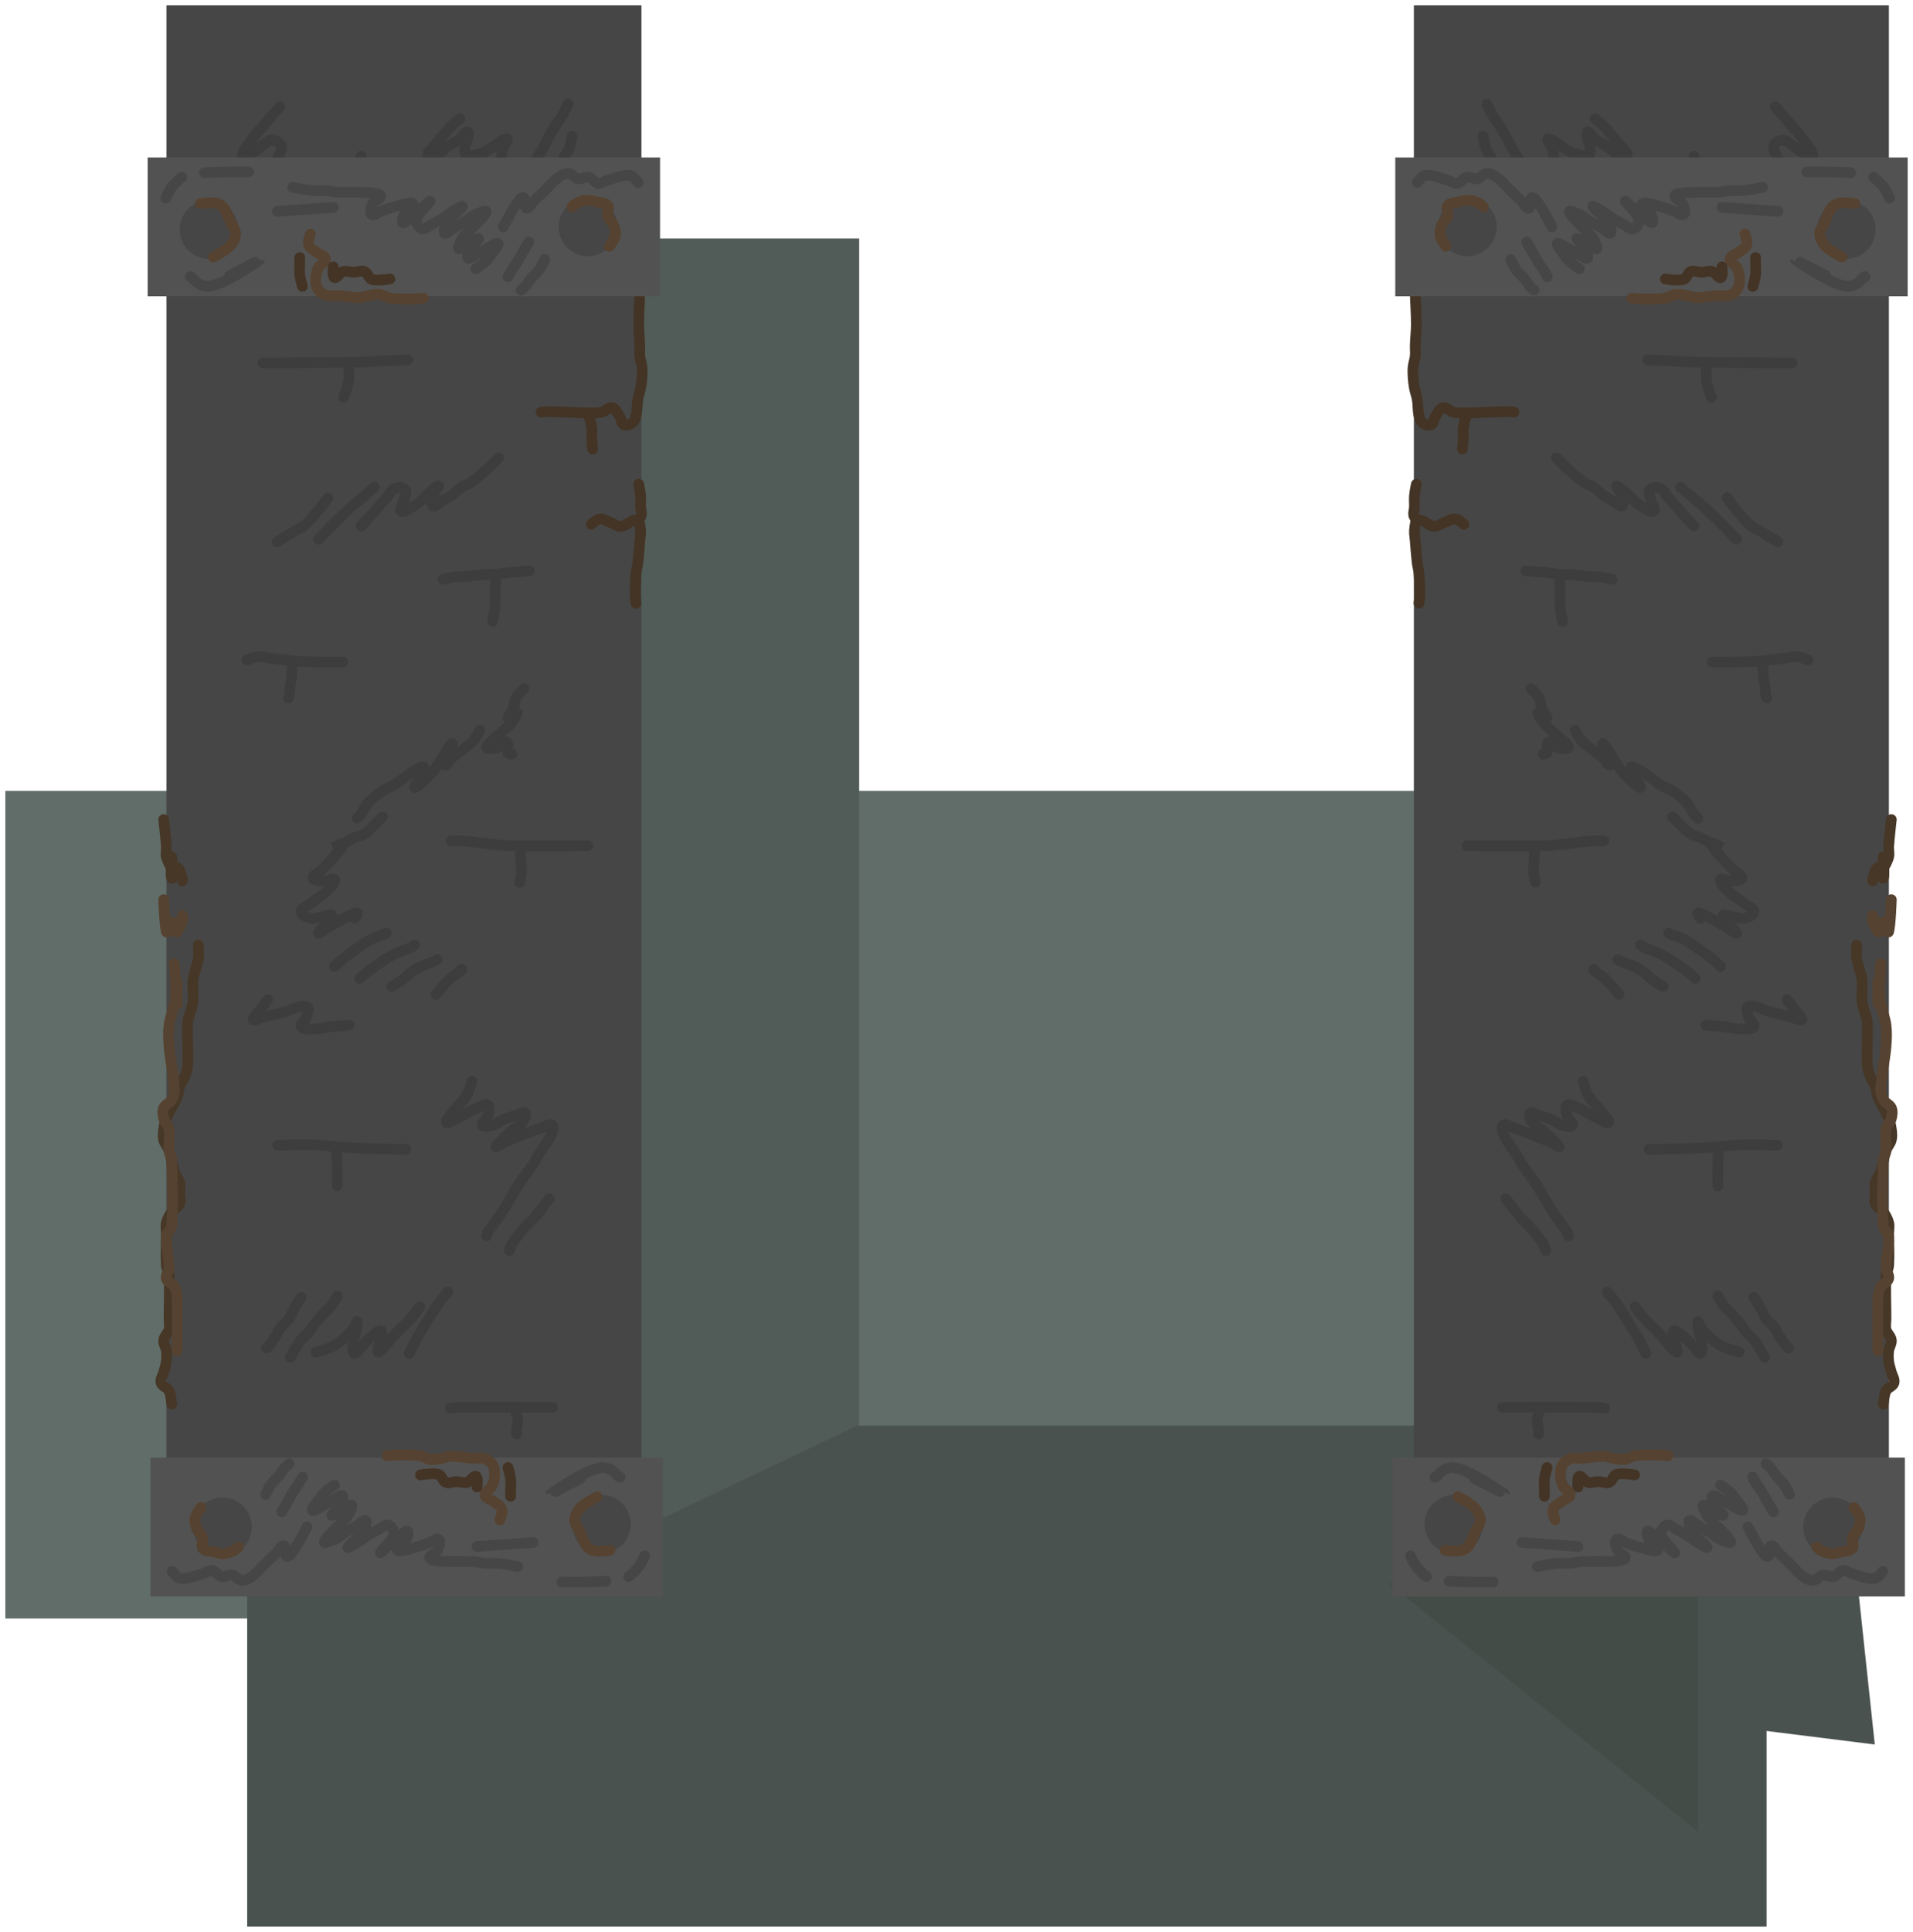 <svg xmlns="http://www.w3.org/2000/svg" xmlns:xlink="http://www.w3.org/1999/xlink" version="1.1" width="672.332" height="678.752" viewBox="-1.876 -1.876 672.332 678.752">
  <!-- Exported by Scratch - http://scratch.mit.edu/ -->
  <path id="ID0.3538601119071245" fill="#616D68" stroke="none" d="M 0 276 L 609.017 276 L 609.017 566.771 L 0 566.771 L 0 276 Z " stroke-width="1.164"/>
  <path id="ID0.5921244332566857" fill="#515B57" stroke="none" d="M 212.088 81.906 L 300.081 81.906 L 300.081 547.628 L 212.088 547.628 L 212.088 81.906 Z " stroke-width="1.453"/>
  <path id="ID0.3581747869029641" fill="#49524E" stroke="none" stroke-linecap="round" d="M 187.223 552.304 L 299.524 498.998 L 645.034 498.998 L 657.026 611.033 L 187.223 552.304 Z " stroke-width="1.657"/>
  <path id="ID0.7169728362932801" fill="#49524E" stroke="none" d="M 85 547.062 L 619 547.062 L 619 675 L 85 675 L 85 547.062 Z " stroke-width="1.112"/>
  <path id="ID0.3148955628275871" fill="#3E4642" stroke="none" d="M 473.75 516.5 C 473.819 516.5 473.881 516.5 473.927 516.5 C 473.972 516.5 474 516.5 474 516.5 C 474 516.5 473.972 516.5 473.927 516.5 C 473.881 516.5 473.819 516.5 473.75 516.5 C 473.681 516.5 473.619 516.5 473.573 516.5 C 473.528 516.5 473.5 516.5 473.5 516.5 C 473.5 516.5 473.528 516.5 473.573 516.5 C 473.619 516.5 473.681 516.5 473.75 516.5 Z " stroke-width="1"/>
  <g id="ID0.3669205326586962">
    <path id="ID0.40186213981360197" fill="#464646" stroke="none" d="M 56.619 0 L 223.569 0 L 223.569 521.483 L 56.619 521.483 L 56.619 0 Z " stroke-width="1.876"/>
    <path id="ID0.26974465046077967" fill="#525252" stroke="none" d="M 51 510.231 L 231.081 510.231 L 231.081 559.003 L 51 559.003 L 51 510.231 Z " stroke-width="1.876"/>
    <path id="ID0.27754563372582197" fill="#464646" stroke="none" d="M 76.29 524.269 C 79.135 524.269 81.715 525.425 83.583 527.293 C 85.451 529.162 86.607 531.741 86.607 534.587 C 86.607 537.432 85.451 540.011 83.583 541.88 C 81.715 543.748 79.135 544.904 76.29 544.904 C 73.444 544.904 70.865 543.748 68.996 541.88 C 67.128 540.011 65.972 537.432 65.972 534.587 C 65.972 531.741 67.128 529.162 68.996 527.293 C 70.865 525.425 73.444 524.269 76.29 524.269 Z " stroke-width="1.876"/>
    <path id="ID0.27754563372582197" fill="#464646" stroke="none" d="M 209.49 523.319 C 212.335 523.319 214.915 524.475 216.783 526.343 C 218.651 528.212 219.807 530.791 219.807 533.637 C 219.807 536.482 218.651 539.062 216.783 540.93 C 214.915 542.798 212.335 543.954 209.49 543.954 C 206.644 543.954 204.065 542.798 202.196 540.93 C 200.328 539.062 199.173 536.482 199.173 533.637 C 199.173 530.791 200.328 528.212 202.196 526.343 C 204.065 524.475 206.644 523.319 209.49 523.319 Z " stroke-width="1.876"/>
    <path id="ID0.1625989256426692" fill="none" stroke="#463727" stroke-width="3.752" stroke-linecap="round" d="M 58.469 491.47 C 58.469 491.47 58.244 488.204 57.531 486.78 C 56.938 485.595 55.081 485.24 54.717 483.966 C 54.363 482.728 55.344 481.464 55.655 480.215 C 55.967 478.965 56.434 477.74 56.593 476.463 C 56.749 475.223 56.749 473.951 56.593 472.711 C 56.434 471.434 55.496 470.237 55.655 468.96 C 55.828 467.574 57.192 466.562 57.531 465.208 C 57.835 463.996 57.531 462.706 57.531 461.456 C 57.531 456.459 57.781 451.441 57.531 446.45 C 57.467 445.163 56.674 443.983 56.593 442.698 C 56.359 438.958 56.593 435.191 56.593 431.443 C 56.593 430.194 56.289 428.903 56.593 427.691 C 56.933 426.337 57.657 425.076 58.469 423.94 C 59.24 422.861 60.761 422.343 61.283 421.126 C 61.774 419.978 61.283 418.623 61.283 417.374 C 61.283 416.125 61.587 414.834 61.283 413.623 C 60.943 412.268 59.848 411.195 59.407 409.871 C 58.593 407.427 58.345 404.812 57.531 402.367 C 57.09 401.043 55.995 399.97 55.655 398.616 C 55.352 397.404 55.5 396.104 55.655 394.864 C 55.815 393.587 56.098 392.302 56.593 391.112 C 57.668 388.533 59.27 386.188 60.345 383.609 C 60.84 382.42 60.831 381.063 61.283 379.857 C 61.773 378.55 62.669 377.413 63.159 376.106 C 63.611 374.899 64.033 373.641 64.097 372.354 C 64.346 367.362 63.847 362.339 64.097 357.347 C 64.16 356.06 64.723 354.845 65.034 353.596 C 65.346 352.346 65.865 351.127 65.972 349.844 C 66.181 347.355 65.663 344.82 65.972 342.341 C 66.291 339.786 67.424 337.377 67.848 334.837 C 68.053 333.605 67.848 332.335 67.848 331.086 C 67.848 330.772 67.848 330.148 67.848 330.148 "/>
    <path id="ID0.6309166713617742" fill="none" stroke="#463727" stroke-width="3.752" stroke-linecap="round" d="M 55.655 286.065 C 55.655 286.065 56.37 292.314 56.593 295.445 C 56.681 296.69 56.289 297.985 56.593 299.196 C 56.933 300.551 58.137 302.948 58.469 302.948 C 58.801 302.948 58.469 298.572 58.469 299.196 C 58.469 300.136 57.965 305.69 58.469 306.7 C 58.805 307.373 59.407 302.948 60.345 302.948 C 61.283 302.948 61.701 305.404 62.221 306.7 C 62.35 307.024 62.221 307.638 62.221 307.638 "/>
    <path id="ID0.17616035882383585" fill="none" stroke="#554230" stroke-width="3.752" stroke-linecap="round" d="M 55.655 314.203 C 55.655 314.203 55.895 322.663 56.593 325.458 C 56.833 326.415 56.856 321.706 57.531 321.706 C 58.263 321.706 58.675 325.458 59.407 325.458 C 60.082 325.458 60.259 321.706 60.345 321.706 C 60.431 321.706 60.013 325.458 60.345 325.458 C 60.677 325.458 61.78 323.031 62.221 321.706 C 62.418 321.114 62.221 319.83 62.221 319.83 "/>
    <path id="ID0.3645863118581474" fill="none" stroke="#554230" stroke-width="3.752" stroke-linecap="round" d="M 59.407 336.713 C 59.407 336.713 59.975 346.707 60.345 350.782 C 60.444 351.866 60.345 348.279 60.345 347.03 C 60.345 345.781 60.501 342.656 60.345 343.279 C 60.105 344.241 59.87 348.308 59.407 350.782 C 58.932 353.312 57.85 355.73 57.531 358.285 C 57.222 360.765 57.323 363.299 57.531 365.789 C 57.95 370.806 59.156 375.766 59.407 380.795 C 59.471 382.082 59.109 383.429 58.469 384.547 C 57.813 385.697 56.177 386.143 55.655 387.361 C 55.164 388.509 55.352 389.901 55.655 391.112 C 55.995 392.467 57.302 393.487 57.531 394.864 C 57.942 397.329 57.323 399.878 57.531 402.367 C 57.638 403.651 58.402 404.247 58.469 406.119 C 58.737 413.609 59.004 421.152 58.469 428.629 C 58.336 430.498 56.68 430.987 56.593 432.381 C 56.359 436.134 57.531 439.875 57.531 443.636 C 57.531 444.923 56.239 446.149 56.593 447.388 C 56.957 448.661 58.751 449.051 59.407 450.201 C 60.047 451.319 60.279 452.392 60.345 453.953 C 60.606 460.194 60.345 472.711 60.345 472.711 "/>
    <path id="ID0.4189241696149111" fill="none" stroke="#554230" stroke-width="3.752" stroke-linecap="round" d="M 68.786 527.767 C 68.786 527.767 67.015 529.992 66.723 531.331 C 66.455 532.562 66.751 533.903 67.192 535.083 C 67.65 536.308 68.966 537.115 69.349 538.366 C 69.715 539.561 68.597 541.12 69.349 542.117 C 70.141 543.166 71.827 543.018 73.101 543.337 C 74.331 543.644 75.588 544.089 76.852 543.993 C 78.162 543.896 79.413 543.326 80.604 542.774 C 81.127 542.532 81.917 541.649 81.917 541.649 "/>
    <path id="ID0.32698389142751694" fill="none" stroke="#554230" stroke-width="3.752" stroke-linecap="round" d="M 207.974 524.016 C 207.974 524.016 205.394 525.334 204.222 526.173 C 203.196 526.906 202.115 527.662 201.408 528.705 C 200.699 529.752 200.044 531.005 200.095 532.269 C 200.146 533.569 201.082 534.683 201.689 535.833 C 202.866 538.06 203.323 541.037 205.441 542.399 C 207.415 543.669 212.476 542.774 212.476 542.774 "/>
    <path id="ID0.8513722200877964" fill="none" stroke="#554230" stroke-width="3.752" stroke-linecap="round" d="M 134.159 509.572 C 134.159 509.572 136.845 509.29 138.192 509.29 C 140.693 509.29 143.22 509.221 145.696 509.572 C 147.007 509.757 148.134 510.72 149.447 510.885 C 150.693 511.04 151.957 510.695 153.199 510.51 C 154.459 510.32 155.677 509.759 156.951 509.759 C 159.462 509.759 161.948 510.343 164.454 510.51 C 165.701 510.592 167.02 510.114 168.206 510.51 C 169.391 510.905 170.545 511.701 171.207 512.761 C 171.882 513.841 171.989 515.239 171.957 516.512 C 171.925 517.799 171.59 519.108 171.019 520.264 C 170.44 521.44 168.423 522.057 168.581 523.359 C 168.737 524.642 170.687 524.871 171.676 525.704 C 172.657 526.529 174.079 527.116 174.49 528.33 C 174.897 529.531 173.833 532.082 173.833 532.082 "/>
    <path id="ID0.10430877655744553" fill="none" stroke="#433425" stroke-width="3.752" stroke-linecap="round" d="M 145.883 516.325 C 145.883 516.325 150.224 515.537 152.261 516.137 C 153.471 516.494 153.625 518.48 154.793 518.951 C 155.955 519.42 157.292 518.669 158.545 518.669 C 159.798 518.669 161.089 519.281 162.297 518.951 C 163.509 518.619 164.523 516.394 165.392 516.794 C 166.259 517.191 165.767 520.545 165.767 520.545 "/>
    <path id="ID0.6340935183688998" fill="none" stroke="#433425" stroke-width="3.752" stroke-linecap="round" d="M 176.647 513.698 C 176.647 513.698 177.42 516.362 177.585 517.731 C 177.735 518.971 177.585 520.234 177.585 521.483 C 177.585 522.264 177.585 523.828 177.585 523.828 "/>
    <path id="ID0.09934926778078079" fill="none" stroke="#433425" stroke-width="3.752" stroke-linecap="round" d="M 223.918 89.29 C 223.918 89.29 223.091 91.886 222.98 93.229 C 222.776 95.72 223.031 98.234 222.98 100.733 C 222.905 104.482 222.605 108.238 222.605 111.988 C 222.605 114.49 222.898 116.99 222.98 119.491 C 223.022 120.74 222.856 121.999 222.98 123.243 C 223.108 124.511 223.603 125.726 223.731 126.994 C 223.854 128.238 223.809 129.499 223.731 130.746 C 223.652 132.003 223.494 133.26 223.262 134.498 C 223.023 135.764 222.566 136.985 222.324 138.249 C 221.847 140.735 222.254 143.498 221.104 145.753 C 220.521 146.897 218.867 147.809 217.634 147.441 C 216.428 147.081 216.495 145.179 215.758 144.158 C 215.019 143.136 214.462 141.592 213.226 141.345 C 211.95 141.089 210.92 142.616 209.662 142.939 C 208.448 143.25 207.163 143.233 205.91 143.22 C 200.911 143.17 195.902 142.832 190.903 142.751 C 189.654 142.731 188.277 142.939 188.277 142.939 "/>
    <path id="ID0.0030906405299901962" fill="none" stroke="#433425" stroke-width="3.752" stroke-linecap="round" d="M 204.972 144.158 C 204.972 144.158 205.899 146.811 206.098 148.191 C 206.276 149.427 206.051 150.694 206.098 151.943 C 206.144 153.194 206.289 154.445 206.379 155.695 C 206.401 156.008 206.379 155.882 206.379 155.882 "/>
    <path id="ID0.7796101425774395" fill="none" stroke="#433425" stroke-width="3.752" stroke-linecap="round" d="M 222.605 168.263 C 222.605 168.263 223.147 170.94 223.262 172.296 C 223.367 173.541 223.262 174.798 223.262 176.048 C 223.262 177.297 223.942 178.751 223.262 179.799 C 222.569 180.867 220.937 180.844 219.791 181.394 C 218.658 181.938 217.672 183.033 216.415 183.082 C 215.081 183.134 213.922 182.116 212.663 181.675 C 211.423 181.242 210.219 180.328 208.911 180.456 C 207.739 180.57 205.91 182.332 205.91 182.332 "/>
    <path id="ID0.510544499848038" fill="none" stroke="#433425" stroke-width="3.752" stroke-linecap="round" d="M 222.605 180.456 C 222.605 180.456 223.196 183.129 223.262 184.489 C 223.322 185.74 223.083 186.991 222.98 188.24 C 222.772 190.739 222.614 193.253 222.324 195.744 C 222.177 197.004 221.772 198.231 221.667 199.495 C 221.459 201.987 221.386 204.498 221.386 206.999 C 221.386 208.034 221.667 210.094 221.667 210.094 "/>
    <path id="ID0.2437504162080586" fill="none" stroke="#464646" stroke-width="3.752" stroke-linecap="round" d="M 115.682 519.889 C 115.682 519.889 113.324 521.451 112.306 522.421 C 111.341 523.34 110.531 524.421 109.773 525.516 C 109.057 526.552 107.459 528.426 107.897 528.799 C 108.336 529.172 110.428 527.73 111.649 527.111 C 112.773 526.542 113.808 525.803 114.932 525.235 C 116.091 524.648 117.913 523.104 118.496 523.64 C 119.085 524.183 117.909 526.24 117.277 527.392 C 116.637 528.561 114.515 530.189 114.744 530.487 C 114.973 530.785 117.299 529.602 118.496 528.987 C 119.621 528.409 121.227 526.512 121.685 526.923 C 122.143 527.334 121.062 529.546 120.372 530.675 C 119.657 531.843 118.473 532.658 117.558 533.676 C 115.725 535.717 112.692 538.079 112.118 539.866 C 111.848 540.705 114.701 539.471 115.87 538.928 C 117.301 538.266 118.472 537.137 119.809 536.302 C 120.972 535.576 122.184 534.924 123.373 534.239 C 124.465 533.611 126.076 531.9 126.656 532.363 C 127.249 532.838 126.434 535.045 125.718 536.115 C 124.279 538.263 120.781 540.782 120.372 541.742 C 120.092 542.401 122.925 540.583 124.124 539.866 C 125.335 539.142 126.395 538.174 127.594 537.428 C 128.71 536.734 129.886 536.134 131.064 535.552 C 132.231 534.976 133.386 533.573 134.628 533.957 C 135.831 534.331 136.857 536.032 136.504 537.24 C 135.767 539.771 132.253 542.644 131.814 543.618 C 131.531 544.246 133.805 541.853 134.816 540.992 C 135.93 540.043 137.018 539.05 138.192 538.178 C 139.207 537.424 140.824 535.696 141.381 536.115 C 141.95 536.541 141.032 538.72 140.443 539.866 C 139.845 541.029 137.095 542.59 137.911 542.868 C 139.44 543.387 142.752 542.04 145.133 541.461 C 146.352 541.164 147.515 540.662 148.697 540.242 C 149.888 539.818 151.436 538.315 152.261 538.928 C 153.077 539.534 152.514 541.547 151.98 542.68 C 151.415 543.879 148.93 544.502 149.166 545.494 C 149.399 546.471 151.618 546.509 152.918 546.619 C 156.808 546.95 160.742 546.618 164.642 546.807 C 165.904 546.869 167.133 547.276 168.393 547.37 C 169.639 547.464 170.898 547.31 172.145 547.37 C 173.462 547.434 174.78 547.554 176.084 547.745 C 177.345 547.929 178.583 548.263 179.836 548.495 C 180.149 548.553 180.117 548.495 180.117 548.495 "/>
    <path id="ID0.4610351463779807" fill="none" stroke="#464646" stroke-width="3.752" stroke-linecap="round" d="M 165.767 541.461 C 165.767 541.461 185.463 540.054 185.463 540.054 "/>
    <path id="ID0.20848078886047006" fill="none" stroke="#464646" stroke-width="3.752" stroke-linecap="round" d="M 58.657 550.183 C 58.657 550.183 60.356 552.6 61.658 552.716 C 64.202 552.943 66.685 551.752 69.161 551.121 C 70.377 550.812 71.482 549.731 72.725 549.902 C 74.022 550.08 74.733 551.77 76.008 552.059 C 77.241 552.339 78.518 551.264 79.76 551.497 C 80.998 551.727 81.788 553.269 83.043 553.372 C 84.303 553.476 85.588 552.808 86.607 552.059 C 88.708 550.516 90.349 548.42 92.234 546.619 C 93.161 545.734 94.127 544.884 95.048 543.993 C 96.001 543.072 96.869 540.943 97.862 541.179 C 98.839 541.412 98.01 544.699 98.987 544.931 C 99.98 545.168 101.054 543.213 101.801 542.117 C 103.416 539.748 106.022 534.614 106.022 534.614 "/>
    <path id="ID0.20281869592145085" fill="none" stroke="#464646" stroke-width="3.752" stroke-linecap="round" d="M 97.111 529.268 C 97.111 529.268 98.505 526.962 99.175 525.798 C 99.816 524.683 100.377 523.517 101.051 522.421 C 101.722 521.329 102.523 520.316 103.208 519.232 C 103.649 518.534 104.427 517.075 104.427 517.075 "/>
    <path id="ID0.0035314783453941345" fill="none" stroke="#464646" stroke-width="3.752" stroke-linecap="round" d="M 91.484 523.172 C 91.484 523.172 92.587 520.703 93.36 519.607 C 94.099 518.561 95.162 517.777 95.986 516.794 C 96.789 515.837 97.427 514.743 98.237 513.792 C 98.681 513.271 99.738 512.385 99.738 512.385 "/>
    <path id="ID0.854882332496345" fill="none" stroke="#464646" stroke-width="3.752" stroke-linecap="round" d="M 202.158 517.544 C 202.158 517.544 191.665 523.044 191.654 522.984 C 191.642 522.926 198.394 518.48 201.971 516.606 C 204.257 515.407 206.657 514.269 209.193 513.792 C 210.444 513.556 211.806 513.972 212.944 514.543 C 214.072 515.107 214.783 516.276 215.758 517.075 C 216.002 517.274 216.04 517.075 216.04 517.075 "/>
    <path id="ID0.9488746449351311" fill="none" stroke="#464646" stroke-width="3.752" stroke-linecap="round" d="M 224.668 544.744 C 224.668 544.744 223.565 547.212 222.793 548.308 C 222.054 549.354 221.072 550.215 220.166 551.121 C 219.821 551.467 219.041 552.059 219.041 552.059 "/>
    <path id="ID0.9566807094961405" fill="none" stroke="#464646" stroke-width="3.752" stroke-linecap="round" d="M 211.069 553.654 C 211.069 553.654 206.066 553.888 203.565 553.935 C 201.067 553.982 198.56 553.935 196.062 553.935 C 195.437 553.935 195.593 553.935 195.593 553.935 "/>
    <path id="ID0.46704209549352527" fill="none" stroke="#3D3D3D" stroke-width="3.752" stroke-linecap="round" d="M 156.388 492.877 C 156.388 492.877 157.767 492.616 160.421 492.595 C 171.04 492.513 192.31 492.595 192.31 492.595 "/>
    <path id="ID0.8799887984059751" fill="none" stroke="#3D3D3D" stroke-width="3.752" stroke-linecap="round" d="M 178.898 492.877 C 178.898 492.877 179.982 495.512 180.117 496.91 C 180.237 498.163 179.765 499.408 179.648 500.661 C 179.609 501.097 179.648 501.974 179.648 501.974 "/>
    <path id="ID0.7237194897606969" fill="none" stroke="#3D3D3D" stroke-width="3.752" stroke-linecap="round" d="M 95.704 400.492 C 95.704 400.492 103.527 400.178 107.428 400.304 C 111.25 400.428 115.058 400.981 118.871 401.242 C 121.46 401.418 124.062 401.538 126.656 401.617 C 131.34 401.758 140.725 401.899 140.725 401.899 "/>
    <path id="ID0.934737775940448" fill="none" stroke="#3D3D3D" stroke-width="3.752" stroke-linecap="round" d="M 116.339 402.555 C 116.339 402.555 116.588 405.243 116.62 406.588 C 116.682 409.304 116.62 414.748 116.62 414.748 "/>
    <path id="ID0.4893196043558419" fill="none" stroke="#3D3D3D" stroke-width="3.752" stroke-linecap="round" d="M 84.918 229.978 C 84.918 229.978 87.498 228.969 88.858 228.852 C 90.113 228.745 91.358 229.183 92.609 229.321 C 96.449 229.745 100.289 230.332 104.146 230.541 C 108.98 230.801 118.683 230.728 118.683 230.728 "/>
    <path id="ID0.5065370434895158" fill="none" stroke="#3D3D3D" stroke-width="3.752" stroke-linecap="round" d="M 100.863 230.916 C 100.863 230.916 100.811 233.923 100.675 235.418 C 100.561 236.677 100.27 237.916 100.113 239.169 C 99.957 240.415 99.931 241.681 99.738 242.921 C 99.689 243.231 99.456 243.39 99.456 243.39 "/>
    <path id="ID0.10896475100889802" fill="none" stroke="#3D3D3D" stroke-width="3.752" stroke-linecap="round" d="M 153.856 201.653 C 153.856 201.653 156.343 201.06 157.607 200.902 C 158.849 200.747 160.111 200.818 161.359 200.715 C 163.861 200.506 166.36 200.167 168.862 199.964 C 170.202 199.856 171.556 199.889 172.895 199.777 C 174.15 199.672 175.394 199.43 176.647 199.308 C 177.956 199.18 179.277 199.141 180.586 199.026 C 181.775 198.923 184.15 198.651 184.15 198.651 "/>
    <path id="ID0.18587719602510333" fill="none" stroke="#3D3D3D" stroke-width="3.752" stroke-linecap="round" d="M 172.333 200.715 C 172.333 200.715 172.177 203.529 172.145 204.935 C 172.115 206.279 172.177 207.625 172.145 208.969 C 172.115 210.22 172.113 211.478 171.957 212.72 C 171.8 213.984 171.207 216.472 171.207 216.472 "/>
    <path id="ID0.8999351100064814" fill="none" stroke="#3D3D3D" stroke-width="3.752" stroke-linecap="round" d="M 90.546 125.681 C 90.546 125.681 114.634 125.557 126.656 125.306 C 129.661 125.242 132.471 124.875 135.379 124.743 C 136.626 124.687 137.881 124.783 139.13 124.743 C 139.882 124.719 141.381 124.556 141.381 124.556 "/>
    <path id="ID0.4354576333425939" fill="none" stroke="#3D3D3D" stroke-width="3.752" stroke-linecap="round" d="M 120.559 126.244 C 120.559 126.244 120.831 129.185 120.747 130.652 C 120.674 131.918 120.417 133.179 120.09 134.404 C 119.79 135.531 118.871 137.687 118.871 137.687 "/>
    <path id="ID0.3101573558524251" fill="none" stroke="#3D3D3D" stroke-width="3.752" stroke-linecap="round" d="M 156.669 81.88 C 156.669 81.88 161.854 81.325 164.454 81.224 C 169.823 81.014 175.214 80.858 180.586 80.942 C 183.156 80.984 185.711 81.443 188.277 81.599 C 189.305 81.661 191.372 81.599 191.372 81.599 "/>
    <path id="ID0.14644941315054893" fill="none" stroke="#3D3D3D" stroke-width="3.752" stroke-linecap="round" d="M 180.586 81.411 C 180.586 81.411 179.748 83.891 179.461 85.163 C 179.183 86.395 178.992 87.654 178.898 88.915 C 178.804 90.16 178.898 91.417 178.898 92.666 C 178.898 92.978 178.898 93.417 178.898 93.417 "/>
    <path id="ID0.9907007454894483" fill="none" stroke="#3D3D3D" stroke-width="3.752" stroke-linecap="round" d="M 166.799 254.645 C 166.799 254.645 165.495 257.356 164.454 258.397 C 162.332 260.518 159.697 262.072 157.42 264.024 C 156.414 264.887 154.685 267.626 154.606 266.838 C 154.465 265.437 157.857 258.791 156.951 259.335 C 156.005 259.903 152.606 266.482 149.916 269.652 C 148.196 271.68 144.274 275.112 143.82 274.81 C 143.366 274.508 147.256 269.631 147.102 267.776 C 147.022 266.817 144.499 268.504 143.351 269.183 C 141.038 270.55 139.051 272.43 136.785 273.873 C 135.607 274.623 134.231 275.03 133.034 275.748 C 131.882 276.439 130.777 277.225 129.751 278.093 C 128.74 278.949 127.746 279.856 126.937 280.907 C 126.17 281.905 125.784 283.158 125.061 284.19 C 124.681 284.732 123.654 285.596 123.654 285.596 "/>
    <path id="ID0.21829202864319086" fill="none" stroke="#3D3D3D" stroke-width="3.752" stroke-linecap="round" d="M 132.565 285.127 C 132.565 285.127 130.415 287.358 129.282 288.41 C 128.228 289.389 127.234 290.483 125.999 291.224 C 124.855 291.911 123.458 292.066 122.248 292.631 C 121.107 293.164 120.105 293.974 118.965 294.507 C 117.755 295.071 115.213 295.914 115.213 295.914 C 115.213 295.914 119.194 293.67 118.965 294.507 C 118.507 296.182 115.607 298.954 113.806 301.072 C 112.949 302.081 111.93 302.948 110.993 303.886 C 110.055 304.824 107.941 305.749 108.179 306.7 C 108.41 307.624 110.646 307.557 111.93 307.638 C 113.187 307.716 115.213 306.465 115.682 307.169 C 116.151 307.872 114.697 309.56 113.806 310.451 C 111.841 312.417 109.402 313.86 107.241 315.61 C 106.121 316.516 103.958 317.09 103.958 318.424 C 103.958 319.669 105.943 320.421 107.241 320.768 C 108.458 321.093 109.743 320.455 110.993 320.3 C 112.242 320.144 114.898 318.904 114.744 319.83 C 114.429 321.718 110.464 324.698 110.055 325.927 C 109.822 326.623 112.244 324.676 113.337 324.051 C 115.525 322.802 117.65 321.425 119.903 320.3 C 121.096 319.703 122.732 318.739 123.654 318.893 C 124.138 318.973 122.717 320.768 122.717 320.768 "/>
    <path id="ID0.6975410105660558" fill="none" stroke="#3D3D3D" stroke-width="3.752" stroke-linecap="round" d="M 115.682 337.651 C 115.682 337.651 118.121 335.383 119.434 334.368 C 121.559 332.725 123.763 331.168 125.999 329.679 C 127.046 328.981 128.142 328.336 129.282 327.803 C 130.492 327.238 131.796 326.891 133.034 326.396 C 133.358 326.267 133.972 325.927 133.972 325.927 "/>
    <path id="ID0.30681268544867635" fill="none" stroke="#3D3D3D" stroke-width="3.752" stroke-linecap="round" d="M 124.592 341.872 C 124.592 341.872 126.71 339.904 127.875 339.058 C 130.152 337.401 132.505 335.831 134.91 334.368 C 136.103 333.642 137.382 333.051 138.661 332.492 C 139.884 331.958 141.197 331.637 142.413 331.086 C 142.925 330.853 143.82 330.148 143.82 330.148 "/>
    <path id="ID0.8871159958653152" fill="none" stroke="#3D3D3D" stroke-width="3.752" stroke-linecap="round" d="M 135.847 344.685 C 135.847 344.685 138.412 343.211 139.599 342.341 C 140.76 341.489 141.709 340.363 142.882 339.527 C 143.906 338.795 145.024 338.184 146.165 337.651 C 147.375 337.086 148.684 336.758 149.916 336.244 C 150.561 335.976 151.792 335.306 151.792 335.306 "/>
    <path id="ID0.784622700419277" fill="none" stroke="#3D3D3D" stroke-width="3.752" stroke-linecap="round" d="M 151.323 347.499 C 151.323 347.499 153.16 345.274 154.137 344.216 C 155.035 343.243 155.94 342.258 156.951 341.403 C 157.977 340.534 159.213 339.932 160.233 339.058 C 160.488 338.838 160.233 338.589 160.233 338.589 "/>
    <path id="ID0.8315397361293435" fill="none" stroke="#3D3D3D" stroke-width="3.752" stroke-linecap="round" d="M 173.364 158.977 C 173.364 158.977 171.231 161.226 170.082 162.26 C 168.104 164.038 166.15 165.873 163.985 167.419 C 162.848 168.231 161.396 168.52 160.233 169.294 C 159.035 170.094 158.123 171.272 156.951 172.108 C 155.926 172.84 154.762 173.359 153.668 173.984 C 152.574 174.609 151.209 176.331 150.385 175.86 C 149.567 175.393 150.063 173.316 150.385 172.108 C 150.71 170.891 152.49 168.977 152.261 168.826 C 152.032 168.674 150.004 170.302 148.978 171.17 C 147.967 172.026 147.176 173.129 146.165 173.984 C 145.138 174.853 144.067 175.697 142.882 176.329 C 141.704 176.957 139.847 178.332 139.13 177.736 C 138.44 177.16 139.83 175.25 140.068 173.984 C 140.301 172.746 141.31 171.227 140.537 170.232 C 139.764 169.238 137.943 169.268 136.785 169.763 C 135.463 170.33 134.926 171.968 133.972 173.046 C 131.334 176.029 128.671 179.004 125.999 181.956 C 125.332 182.694 125.061 182.894 125.061 182.894 "/>
    <path id="ID0.22734893672168255" fill="none" stroke="#3D3D3D" stroke-width="3.752" stroke-linecap="round" d="M 129.751 169.294 C 122.092 175.858 123.067 174.796 119.903 177.736 C 116.504 180.891 110.055 187.584 110.055 187.584 "/>
    <path id="ID0.6868329523131251" fill="none" stroke="#3D3D3D" stroke-width="3.752" stroke-linecap="round" d="M 113.337 173.046 C 113.337 173.046 111.499 175.578 110.524 176.798 C 109.625 177.921 108.687 179.023 107.71 180.081 C 106.811 181.054 105.947 182.086 104.896 182.894 C 103.898 183.661 102.694 184.123 101.613 184.77 C 99.569 185.997 95.517 188.522 95.517 188.522 "/>
    <path id="ID0.6187588525936007" fill="none" stroke="#3D3D3D" stroke-width="3.752" stroke-linecap="round" d="M 96.455 35.641 C 96.455 35.641 94.26 38.138 93.172 39.393 C 92.229 40.481 91.296 41.582 90.358 42.675 C 89.421 43.769 88.381 44.786 87.545 45.958 C 86.035 48.072 83.481 50.642 83.324 52.523 C 83.247 53.456 85.909 52.13 87.076 51.586 C 88.293 51.017 89.229 49.967 90.358 49.241 C 91.418 48.56 92.382 47.365 93.641 47.365 C 94.9 47.365 96.44 48.078 96.924 49.241 C 97.419 50.43 96.464 51.797 95.986 52.992 C 95.519 54.161 94.735 55.182 94.11 56.275 C 93.485 57.369 92.966 58.534 92.234 59.558 C 91.398 60.73 88.573 62.501 89.421 62.841 C 90.908 63.435 94.416 61.852 96.924 61.434 C 98.166 61.227 99.644 60.243 100.675 60.965 C 101.73 61.704 101.945 63.473 101.613 64.716 C 101.242 66.108 99.818 66.981 98.8 67.999 C 97.937 68.862 95.986 70.344 95.986 70.344 "/>
    <path id="ID0.27279094979166985" fill="none" stroke="#3D3D3D" stroke-width="3.752" stroke-linecap="round" d="M 125.061 52.992 C 125.061 52.992 123.169 58.305 122.248 60.965 C 121.764 62.364 121.52 63.869 120.841 65.185 C 119.01 68.731 116.763 72.06 114.744 75.502 C 114.108 76.589 113.587 77.752 112.868 78.785 C 111.085 81.35 109.098 83.777 107.241 86.289 C 106.442 87.369 105.735 88.523 104.896 89.571 C 104.482 90.089 103.489 90.978 103.489 90.978 "/>
    <path id="ID0.009650591295212507" fill="none" stroke="#3D3D3D" stroke-width="3.752" stroke-linecap="round" d="M 124.592 72.22 C 124.592 72.22 123.78 75.082 123.186 76.44 C 122.681 77.594 121.903 78.613 121.31 79.723 C 120.653 80.956 120.104 82.248 119.434 83.475 C 118.228 85.685 117.05 87.926 115.682 90.04 C 115.322 90.597 114.275 91.447 114.275 91.447 "/>
    <path id="ID0.7780201733112335" fill="none" stroke="#3D3D3D" stroke-width="3.752" stroke-linecap="round" d="M 159.764 39.862 C 159.764 39.862 157.5 41.657 156.482 42.675 C 155.463 43.694 154.606 44.864 153.668 45.958 C 152.73 47.052 151.743 48.108 150.854 49.241 C 150.025 50.297 148.145 51.797 148.509 52.523 C 148.849 53.204 151.107 52.559 152.261 52.054 C 153.692 51.428 154.713 50.107 156.013 49.241 C 157.06 48.543 158.271 48.096 159.296 47.365 C 160.468 46.528 162.152 43.698 162.578 44.551 C 163.325 46.042 160.802 49.68 161.64 52.054 C 162.059 53.242 164.143 52.679 165.392 52.523 C 166.716 52.358 167.96 51.734 169.144 51.117 C 171.565 49.852 174.287 47.053 176.178 46.896 C 177.101 46.819 175.163 49.372 174.771 50.648 C 174.537 51.409 174.302 52.992 174.302 52.992 "/>
    <path id="ID0.04566007945686579" fill="none" stroke="#3D3D3D" stroke-width="3.752" stroke-linecap="round" d="M 197.75 34.703 C 197.75 34.703 196.585 37.252 195.874 38.455 C 194.552 40.693 192.976 42.782 191.654 45.02 C 190.943 46.222 190.434 47.539 189.778 48.772 C 189.185 49.882 188.527 50.961 187.902 52.054 C 187.277 53.148 186.638 54.236 186.026 55.337 C 185.857 55.643 185.557 56.275 185.557 56.275 "/>
    <path id="ID0.2200843240134418" fill="none" stroke="#3D3D3D" stroke-width="3.752" stroke-linecap="round" d="M 199.157 45.958 C 199.157 45.958 198.724 48.83 198.219 50.179 C 197.776 51.357 196.855 52.312 196.343 53.461 C 196.216 53.748 196.343 54.399 196.343 54.399 "/>
    <path id="ID0.17037720745429397" fill="none" stroke="#3D3D3D" stroke-width="3.752" stroke-linecap="round" d="M 92.234 349.375 C 92.234 349.375 90.343 351.868 89.421 353.127 C 88.625 354.211 86.717 355.811 87.076 356.409 C 87.421 356.983 89.578 355.785 90.827 355.471 C 93.326 354.847 95.832 354.22 98.331 353.596 C 100.829 352.971 103.335 351.095 105.834 351.72 C 107.046 352.024 106.157 354.263 105.834 355.471 C 105.51 356.689 103.495 357.711 103.958 358.754 C 104.433 359.822 106.423 359.692 107.71 359.692 C 110.227 359.692 112.709 359.022 115.213 358.754 C 117.084 358.553 120.841 358.285 120.841 358.285 "/>
    <path id="ID0.8857165835797787" fill="none" stroke="#3D3D3D" stroke-width="3.752" stroke-linecap="round" d="M 155.544 452.077 C 155.544 452.077 153.567 454.188 152.73 455.36 C 151.22 457.474 149.905 459.733 148.509 461.925 C 147.718 463.169 146.922 464.415 146.165 465.677 C 145.517 466.757 144.878 467.847 144.289 468.96 C 143.473 470.503 141.944 473.649 141.944 473.649 "/>
    <path id="ID0.31918108090758324" fill="none" stroke="#3D3D3D" stroke-width="3.752" stroke-linecap="round" d="M 145.696 457.236 C 145.696 457.236 143.608 460.136 142.413 461.456 C 140.635 463.422 138.62 465.172 136.785 467.084 C 134.872 469.076 132.93 472.376 131.158 473.18 C 130.351 473.548 131.471 470.678 131.627 469.429 C 131.782 468.179 132.852 466.002 132.096 465.677 C 131.21 465.298 129.503 467.112 128.344 468.022 C 127.303 468.84 126.468 469.898 125.53 470.836 C 124.592 471.774 123.559 473.889 122.717 473.649 C 121.918 473.421 122.169 471.154 122.248 469.898 C 122.328 468.613 122.947 467.412 123.186 466.146 C 123.418 464.908 123.861 462.464 123.654 462.394 C 123.448 462.325 122.643 464.762 121.779 465.677 C 119.954 467.611 117.971 469.479 115.682 470.836 C 113.684 472.019 109.117 473.18 109.117 473.18 "/>
    <path id="ID0.8827336332760751" fill="none" stroke="#3D3D3D" stroke-width="3.752" stroke-linecap="round" d="M 116.62 453.484 C 116.62 453.484 115.185 456.077 114.275 457.236 C 113.457 458.277 112.36 459.076 111.462 460.05 C 110.484 461.108 109.537 462.199 108.648 463.332 C 107.819 464.388 107.171 465.589 106.303 466.615 C 105.448 467.626 104.266 468.354 103.489 469.429 C 102.219 471.188 100.207 475.056 100.207 475.056 "/>
    <path id="ID0.4415109190158546" fill="none" stroke="#3D3D3D" stroke-width="3.752" stroke-linecap="round" d="M 103.958 453.953 C 103.958 453.953 102.336 456.42 101.613 457.705 C 100.929 458.922 100.55 460.32 99.738 461.456 C 98.967 462.535 97.732 463.22 96.924 464.27 C 96.157 465.268 95.729 466.493 95.048 467.553 C 94.322 468.682 93.528 469.776 92.703 470.836 C 92.431 471.185 91.765 471.774 91.765 471.774 "/>
    <g id="ID0.18221612041816115">
      <path id="ID0.26974465046077967" fill="#525252" stroke="none" d="M 230.1 102.219 L 50.02 102.219 L 50.02 53.447 L 230.1 53.447 L 230.1 102.219 Z " stroke-width="1.876"/>
      <path id="ID0.27754563372582197" fill="#464646" stroke="none" d="M 204.76 88.131 C 201.915 88.131 199.335 86.975 197.467 85.107 C 195.599 83.238 194.443 80.659 194.443 77.813 C 194.443 74.968 195.599 72.388 197.467 70.52 C 199.335 68.652 201.915 67.496 204.76 67.496 C 207.606 67.496 210.185 68.652 212.054 70.52 C 213.922 72.388 215.077 74.968 215.077 77.813 C 215.077 80.659 213.922 83.238 212.054 85.107 C 210.185 86.975 207.606 88.131 204.76 88.131 Z " stroke-width="1.876"/>
      <path id="ID0.27754563372582197" fill="#464646" stroke="none" d="M 71.56 89.081 C 68.715 89.081 66.135 87.925 64.267 86.057 C 62.399 84.188 61.243 81.609 61.243 78.763 C 61.243 75.918 62.399 73.338 64.267 71.47 C 66.135 69.602 68.715 68.446 71.56 68.446 C 74.406 68.446 76.985 69.602 78.854 71.47 C 80.722 73.338 81.877 75.918 81.877 78.763 C 81.877 81.609 80.722 84.188 78.854 86.057 C 76.985 87.925 74.406 89.081 71.56 89.081 Z " stroke-width="1.876"/>
      <path id="ID0.4189241696149111" fill="none" stroke="#554230" stroke-width="3.752" stroke-linecap="round" d="M 212.264 84.683 C 212.264 84.683 214.035 82.458 214.327 81.119 C 214.595 79.888 214.299 78.547 213.858 77.367 C 213.4 76.142 212.084 75.335 211.701 74.084 C 211.335 72.889 212.453 71.331 211.701 70.333 C 210.909 69.284 209.223 69.432 207.949 69.113 C 206.719 68.806 205.462 68.361 204.198 68.457 C 202.888 68.554 201.637 69.124 200.446 69.676 C 199.923 69.918 199.133 70.802 199.133 70.802 "/>
      <path id="ID0.32698389142751694" fill="none" stroke="#554230" stroke-width="3.752" stroke-linecap="round" d="M 73.076 88.434 C 73.076 88.434 75.656 87.116 76.828 86.277 C 77.854 85.544 78.935 84.788 79.642 83.745 C 80.351 82.698 81.006 81.445 80.955 80.181 C 80.904 78.881 79.968 77.766 79.361 76.617 C 78.184 74.39 77.727 71.413 75.609 70.051 C 73.635 68.781 68.575 69.676 68.575 69.676 "/>
      <path id="ID0.8513722200877964" fill="none" stroke="#554230" stroke-width="3.752" stroke-linecap="round" d="M 146.891 102.878 C 146.891 102.878 144.205 103.16 142.858 103.16 C 140.357 103.16 137.831 103.229 135.354 102.878 C 134.043 102.693 132.916 101.73 131.603 101.565 C 130.357 101.41 129.093 101.755 127.851 101.94 C 126.591 102.13 125.373 102.691 124.099 102.691 C 121.588 102.691 119.102 102.107 116.596 101.94 C 115.349 101.858 114.03 102.336 112.844 101.94 C 111.659 101.545 110.505 100.749 109.843 99.689 C 109.168 98.609 109.061 97.212 109.093 95.938 C 109.124 94.651 109.46 93.342 110.031 92.186 C 110.61 91.01 112.627 90.393 112.469 89.091 C 112.314 87.808 110.363 87.579 109.374 86.746 C 108.393 85.921 106.971 85.334 106.56 84.12 C 106.153 82.919 107.217 80.368 107.217 80.368 "/>
      <path id="ID0.10430877655744553" fill="none" stroke="#433425" stroke-width="3.752" stroke-linecap="round" d="M 135.167 96.125 C 135.167 96.125 130.826 96.913 128.789 96.313 C 127.579 95.957 127.425 93.97 126.257 93.499 C 125.095 93.03 123.758 93.781 122.505 93.781 C 121.252 93.781 119.961 93.169 118.753 93.499 C 117.541 93.831 116.527 96.056 115.658 95.656 C 114.791 95.259 115.283 91.905 115.283 91.905 "/>
      <path id="ID0.6340935183688998" fill="none" stroke="#433425" stroke-width="3.752" stroke-linecap="round" d="M 104.403 98.751 C 104.403 98.751 103.63 96.088 103.465 94.719 C 103.315 93.478 103.465 92.216 103.465 90.967 C 103.465 90.186 103.465 88.622 103.465 88.622 "/>
      <path id="ID0.2437504162080586" fill="none" stroke="#464646" stroke-width="3.752" stroke-linecap="round" d="M 165.368 92.561 C 165.368 92.561 167.726 90.999 168.744 90.029 C 169.708 89.11 170.519 88.029 171.277 86.934 C 171.993 85.898 173.591 84.024 173.153 83.651 C 172.714 83.278 170.622 84.72 169.401 85.339 C 168.277 85.908 167.242 86.647 166.118 87.215 C 164.959 87.802 163.137 89.346 162.554 88.81 C 161.965 88.267 163.141 86.21 163.773 85.058 C 164.413 83.889 166.535 82.261 166.306 81.963 C 166.077 81.665 163.751 82.848 162.554 83.463 C 161.429 84.041 159.823 85.938 159.365 85.527 C 158.907 85.116 159.988 82.904 160.678 81.775 C 161.393 80.606 162.577 79.792 163.492 78.774 C 165.325 76.733 168.358 74.371 168.932 72.584 C 169.202 71.745 166.349 72.979 165.18 73.522 C 163.749 74.184 162.578 75.313 161.241 76.148 C 160.078 76.874 158.866 77.526 157.677 78.211 C 156.585 78.84 154.974 80.55 154.394 80.087 C 153.801 79.612 154.615 77.404 155.332 76.335 C 156.771 74.187 160.269 71.668 160.678 70.708 C 160.958 70.049 158.125 71.867 156.927 72.584 C 155.715 73.308 154.655 74.276 153.456 75.022 C 152.34 75.716 151.164 76.317 149.986 76.898 C 148.819 77.474 147.664 78.877 146.422 78.493 C 145.219 78.119 144.193 76.418 144.546 75.21 C 145.283 72.679 148.797 69.805 149.236 68.832 C 149.519 68.204 147.245 70.597 146.234 71.458 C 145.12 72.407 144.032 73.4 142.858 74.272 C 141.843 75.026 140.226 76.754 139.669 76.335 C 139.1 75.909 140.018 73.73 140.607 72.584 C 141.205 71.421 143.955 69.86 143.139 69.582 C 141.61 69.063 138.298 70.409 135.917 70.989 C 134.698 71.285 133.535 71.788 132.353 72.208 C 131.162 72.632 129.614 74.135 128.789 73.522 C 127.973 72.916 128.536 70.903 129.07 69.77 C 129.635 68.571 132.12 67.948 131.884 66.956 C 131.651 65.979 129.432 65.941 128.132 65.831 C 124.242 65.5 120.308 65.832 116.408 65.643 C 115.146 65.581 113.917 65.174 112.657 65.08 C 111.411 64.986 110.153 65.14 108.905 65.08 C 107.588 65.016 106.269 64.896 104.966 64.705 C 103.705 64.521 102.467 64.187 101.214 63.955 C 100.901 63.897 100.933 63.955 100.933 63.955 "/>
      <path id="ID0.4610351463779807" fill="none" stroke="#464646" stroke-width="3.752" stroke-linecap="round" d="M 115.283 70.989 C 115.283 70.989 95.587 72.396 95.587 72.396 "/>
      <path id="ID0.20848078886047006" fill="none" stroke="#464646" stroke-width="3.752" stroke-linecap="round" d="M 222.393 62.267 C 222.393 62.267 220.694 59.85 219.392 59.734 C 216.848 59.507 214.365 60.698 211.889 61.328 C 210.673 61.638 209.568 62.718 208.325 62.548 C 207.028 62.37 206.317 60.679 205.042 60.391 C 203.809 60.111 202.532 61.186 201.29 60.953 C 200.052 60.723 199.262 59.181 198.007 59.078 C 196.747 58.974 195.462 59.642 194.443 60.391 C 192.342 61.934 190.701 64.03 188.816 65.831 C 187.889 66.716 186.923 67.566 186.002 68.457 C 185.049 69.378 184.181 71.507 183.188 71.27 C 182.211 71.038 183.04 67.751 182.063 67.519 C 181.07 67.282 179.996 69.237 179.249 70.333 C 177.634 72.702 175.028 77.836 175.028 77.836 "/>
      <path id="ID0.20281869592145085" fill="none" stroke="#464646" stroke-width="3.752" stroke-linecap="round" d="M 183.939 83.182 C 183.939 83.182 182.545 85.487 181.875 86.652 C 181.234 87.767 180.673 88.933 179.999 90.029 C 179.328 91.121 178.527 92.134 177.842 93.218 C 177.401 93.916 176.623 95.375 176.623 95.375 "/>
      <path id="ID0.0035314783453941345" fill="none" stroke="#464646" stroke-width="3.752" stroke-linecap="round" d="M 189.566 89.278 C 189.566 89.278 188.463 91.747 187.69 92.843 C 186.951 93.889 185.888 94.674 185.064 95.656 C 184.261 96.613 183.624 97.707 182.813 98.658 C 182.369 99.179 181.312 100.065 181.312 100.065 "/>
      <path id="ID0.854882332496345" fill="none" stroke="#464646" stroke-width="3.752" stroke-linecap="round" d="M 78.892 94.906 C 78.892 94.906 89.385 89.406 89.396 89.466 C 89.408 89.524 82.656 93.97 79.079 95.844 C 76.793 97.043 74.393 98.181 71.857 98.658 C 70.606 98.894 69.244 98.478 68.106 97.907 C 66.978 97.343 66.267 96.174 65.292 95.375 C 65.048 95.176 65.01 95.375 65.01 95.375 "/>
      <path id="ID0.9488746449351311" fill="none" stroke="#464646" stroke-width="3.752" stroke-linecap="round" d="M 56.382 67.706 C 56.382 67.706 57.485 65.238 58.257 64.142 C 58.996 63.096 59.977 62.235 60.884 61.328 C 61.229 60.983 62.009 60.391 62.009 60.391 "/>
      <path id="ID0.9566807094961405" fill="none" stroke="#464646" stroke-width="3.752" stroke-linecap="round" d="M 69.981 58.796 C 69.981 58.796 74.984 58.562 77.485 58.515 C 79.983 58.468 82.49 58.515 84.988 58.515 C 85.613 58.515 85.457 58.515 85.457 58.515 "/>
    </g>
    <g id="ID0.573540604673326">
      <path id="ID0.13642344623804092" fill="none" stroke="#3D3D3D" stroke-width="3.752" stroke-linecap="round" d="M 156.669 293.569 C 156.669 293.569 160.742 293.589 162.766 293.756 C 165.276 293.965 167.763 294.443 170.269 294.694 C 172.762 294.944 175.266 295.216 177.773 295.257 C 186.767 295.403 204.785 295.257 204.785 295.257 "/>
      <path id="ID0.9549536933191121" fill="none" stroke="#3D3D3D" stroke-width="3.752" stroke-linecap="round" d="M 181.055 297.32 C 181.38 302.79 181.406 302.637 181.337 305.293 C 181.312 306.248 180.774 308.106 180.774 308.106 "/>
      <path id="ID0.5734184011816978" fill="none" stroke="#3D3D3D" stroke-width="3.752" stroke-linecap="round" d="M 163.985 377.981 C 163.985 377.981 163.24 380.878 162.578 382.202 C 161.978 383.405 161.072 384.436 160.233 385.485 C 159.196 386.781 157.932 387.897 156.951 389.237 C 156.206 390.251 154.619 392.063 155.075 392.519 C 155.555 393 157.617 391.677 158.827 391.112 C 159.967 390.58 160.999 389.829 162.109 389.237 C 163.342 388.58 164.553 387.85 165.861 387.361 C 167.067 386.909 168.66 385.708 169.613 386.423 C 170.536 387.115 169.935 388.966 169.613 390.175 C 169.288 391.392 167.266 392.634 167.737 393.457 C 168.204 394.275 170.28 393.78 171.488 393.457 C 172.706 393.133 173.618 392.086 174.771 391.581 C 176.129 390.987 177.57 390.593 178.992 390.175 C 180.228 389.811 182.168 388.546 182.743 389.237 C 183.34 389.953 182.151 391.93 181.337 392.988 C 180.517 394.054 179.055 394.436 178.054 395.333 C 176.079 397.1 172.912 399.989 172.426 400.961 C 172.102 401.608 174.886 399.618 176.178 399.085 C 180.2 397.428 184.268 395.843 188.371 394.395 C 189.585 393.967 191.293 392.746 192.123 393.457 C 192.935 394.153 192.175 396.063 191.654 397.209 C 190.579 399.574 188.8 401.565 187.433 403.774 C 186.771 404.845 186.255 406.01 185.557 407.057 C 184.068 409.293 182.329 411.368 180.868 413.623 C 178.579 417.151 176.591 420.88 174.302 424.409 C 172.841 426.663 171.072 428.717 169.613 430.974 C 169.247 431.539 169.144 432.381 169.144 432.381 "/>
      <path id="ID0.7060040021315217" fill="none" stroke="#3D3D3D" stroke-width="3.752" stroke-linecap="round" d="M 191.185 419.25 C 191.185 419.25 187.827 423.698 186.026 425.815 C 185.169 426.825 184.111 427.656 183.212 428.629 C 182.235 429.687 181.288 430.779 180.399 431.912 C 179.57 432.968 178.731 434.034 178.054 435.195 C 177.63 435.921 177.116 437.539 177.116 437.539 "/>
    </g>
    <path id="ID0.4018660974688828" fill="none" stroke="#3D3D3D" stroke-width="3.752" stroke-linecap="round" d="M 182.274 240.107 C 182.274 240.107 180.138 242.12 179.461 243.39 C 178.855 244.527 179.001 245.947 178.523 247.142 C 178.056 248.31 176.369 250.147 176.647 250.424 C 176.925 250.702 179.652 248.271 179.93 248.549 C 180.207 248.826 178.821 250.833 178.054 251.831 C 177.245 252.882 176.214 253.747 175.24 254.645 C 174.182 255.622 172.976 256.44 171.957 257.459 C 170.939 258.478 168.892 259.864 169.144 260.742 C 169.361 261.505 171.687 261.064 172.895 260.742 C 174.113 260.417 175.24 258.397 176.178 258.866 C 177.116 259.335 176.135 261.468 176.647 262.617 C 176.848 263.07 178.054 263.086 178.054 263.086 "/>
  </g>
  <path id="ID0.2189472047612071" fill="#444C48" stroke="#444C48" stroke-linecap="round" d="M 487.571 554.89 L 594.36 554.89 L 594.36 640.532 L 487.571 554.89 Z " stroke-width="1.057"/>
  <g id="ID0.3669205326586962">
    <path id="ID0.40186213981360197" fill="#464646" stroke="none" d="M 661.981 0 L 495.031 0 L 495.031 521.483 L 661.981 521.483 L 661.981 0 Z " stroke-width="1.876"/>
    <path id="ID0.26974465046077967" fill="#525252" stroke="none" d="M 667.6 510.231 L 487.519 510.231 L 487.519 559.003 L 667.6 559.003 L 667.6 510.231 Z " stroke-width="1.876"/>
    <path id="ID0.27754563372582197" fill="#464646" stroke="none" d="M 642.21 524.269 C 639.365 524.269 636.785 525.425 634.917 527.293 C 633.049 529.162 631.893 531.741 631.893 534.587 C 631.893 537.432 633.049 540.011 634.917 541.88 C 636.785 543.748 639.365 544.904 642.21 544.904 C 645.056 544.904 647.635 543.748 649.504 541.88 C 651.372 540.011 652.528 537.432 652.528 534.587 C 652.528 531.741 651.372 529.162 649.504 527.293 C 647.635 525.425 645.056 524.269 642.21 524.269 Z " stroke-width="1.876"/>
    <path id="ID0.27754563372582197" fill="#464646" stroke="none" d="M 509.11 523.319 C 506.265 523.319 503.685 524.475 501.817 526.343 C 499.949 528.212 498.793 530.791 498.793 533.637 C 498.793 536.482 499.949 539.062 501.817 540.93 C 503.685 542.798 506.265 543.954 509.11 543.954 C 511.956 543.954 514.535 542.798 516.404 540.93 C 518.272 539.062 519.428 536.482 519.428 533.637 C 519.428 530.791 518.272 528.212 516.404 526.343 C 514.535 524.475 511.956 523.319 509.11 523.319 Z " stroke-width="1.876"/>
    <path id="ID0.1625989256426692" fill="none" stroke="#463727" stroke-width="3.752" stroke-linecap="round" d="M 660.031 491.47 C 660.031 491.47 660.256 488.204 660.969 486.78 C 661.562 485.595 663.419 485.24 663.783 483.966 C 664.137 482.728 663.156 481.464 662.845 480.215 C 662.533 478.965 662.066 477.74 661.907 476.463 C 661.751 475.223 661.751 473.951 661.907 472.711 C 662.066 471.434 663.004 470.237 662.845 468.96 C 662.672 467.574 661.308 466.562 660.969 465.208 C 660.665 463.996 660.969 462.706 660.969 461.456 C 660.969 456.459 660.719 451.441 660.969 446.45 C 661.033 445.163 661.826 443.983 661.907 442.698 C 662.141 438.958 661.907 435.191 661.907 431.443 C 661.907 430.194 662.211 428.903 661.907 427.691 C 661.567 426.337 660.843 425.076 660.031 423.94 C 659.26 422.861 657.739 422.343 657.217 421.126 C 656.726 419.978 657.217 418.623 657.217 417.374 C 657.217 416.125 656.913 414.834 657.217 413.623 C 657.557 412.268 658.652 411.195 659.093 409.871 C 659.907 407.427 660.155 404.812 660.969 402.367 C 661.41 401.043 662.505 399.97 662.845 398.616 C 663.149 397.404 663 396.104 662.845 394.864 C 662.685 393.587 662.402 392.302 661.907 391.112 C 660.832 388.533 659.23 386.188 658.155 383.609 C 657.66 382.42 657.669 381.063 657.217 379.857 C 656.727 378.55 655.831 377.413 655.341 376.106 C 654.889 374.899 654.467 373.641 654.403 372.354 C 654.154 367.362 654.653 362.339 654.403 357.347 C 654.34 356.06 653.777 354.845 653.466 353.596 C 653.154 352.346 652.635 351.127 652.528 349.844 C 652.319 347.355 652.837 344.82 652.528 342.341 C 652.209 339.786 651.076 337.377 650.652 334.837 C 650.447 333.605 650.652 332.335 650.652 331.086 C 650.652 330.772 650.652 330.148 650.652 330.148 "/>
    <path id="ID0.6309166713617742" fill="none" stroke="#463727" stroke-width="3.752" stroke-linecap="round" d="M 662.845 286.065 C 662.845 286.065 662.13 292.314 661.907 295.445 C 661.819 296.69 662.211 297.985 661.907 299.196 C 661.567 300.551 660.363 302.948 660.031 302.948 C 659.699 302.948 660.031 298.572 660.031 299.196 C 660.031 300.136 660.535 305.69 660.031 306.7 C 659.695 307.373 659.093 302.948 658.155 302.948 C 657.217 302.948 656.799 305.404 656.279 306.7 C 656.15 307.024 656.279 307.638 656.279 307.638 "/>
    <path id="ID0.17616035882383585" fill="none" stroke="#554230" stroke-width="3.752" stroke-linecap="round" d="M 662.845 314.203 C 662.845 314.203 662.605 322.663 661.907 325.458 C 661.667 326.415 661.644 321.706 660.969 321.706 C 660.237 321.706 659.824 325.458 659.093 325.458 C 658.418 325.458 658.241 321.706 658.155 321.706 C 658.069 321.706 658.487 325.458 658.155 325.458 C 657.823 325.458 656.72 323.031 656.279 321.706 C 656.082 321.114 656.279 319.83 656.279 319.83 "/>
    <path id="ID0.3645863118581474" fill="none" stroke="#554230" stroke-width="3.752" stroke-linecap="round" d="M 659.093 336.713 C 659.093 336.713 658.525 346.707 658.155 350.782 C 658.056 351.866 658.155 348.279 658.155 347.03 C 658.155 345.781 657.999 342.656 658.155 343.279 C 658.395 344.241 658.63 348.308 659.093 350.782 C 659.568 353.312 660.65 355.73 660.969 358.285 C 661.278 360.765 661.177 363.299 660.969 365.789 C 660.551 370.806 659.344 375.766 659.093 380.795 C 659.029 382.082 659.391 383.429 660.031 384.547 C 660.687 385.697 662.323 386.143 662.845 387.361 C 663.336 388.509 663.149 389.901 662.845 391.112 C 662.505 392.467 661.198 393.487 660.969 394.864 C 660.558 397.329 661.177 399.878 660.969 402.367 C 660.862 403.651 660.098 404.247 660.031 406.119 C 659.763 413.609 659.496 421.152 660.031 428.629 C 660.164 430.498 661.82 430.987 661.907 432.381 C 662.141 436.134 660.969 439.875 660.969 443.636 C 660.969 444.923 662.261 446.149 661.907 447.388 C 661.543 448.661 659.75 449.051 659.093 450.201 C 658.453 451.319 658.221 452.392 658.155 453.953 C 657.894 460.194 658.155 472.711 658.155 472.711 "/>
    <path id="ID0.4189241696149111" fill="none" stroke="#554230" stroke-width="3.752" stroke-linecap="round" d="M 649.714 527.767 C 649.714 527.767 651.485 529.992 651.777 531.331 C 652.045 532.562 651.749 533.903 651.308 535.083 C 650.851 536.308 649.534 537.115 649.151 538.366 C 648.785 539.561 649.903 541.12 649.151 542.117 C 648.359 543.166 646.673 543.018 645.399 543.337 C 644.169 543.644 642.912 544.089 641.648 543.993 C 640.338 543.896 639.087 543.326 637.896 542.774 C 637.373 542.532 636.583 541.649 636.583 541.649 "/>
    <path id="ID0.32698389142751694" fill="none" stroke="#554230" stroke-width="3.752" stroke-linecap="round" d="M 510.526 524.016 C 510.526 524.016 513.106 525.334 514.278 526.173 C 515.304 526.906 516.385 527.662 517.092 528.705 C 517.801 529.752 518.456 531.005 518.405 532.269 C 518.354 533.569 517.418 534.683 516.811 535.833 C 515.634 538.06 515.177 541.037 513.059 542.399 C 511.086 543.669 506.024 542.774 506.024 542.774 "/>
    <path id="ID0.8513722200877964" fill="none" stroke="#554230" stroke-width="3.752" stroke-linecap="round" d="M 584.341 509.572 C 584.341 509.572 581.655 509.29 580.308 509.29 C 577.807 509.29 575.28 509.221 572.804 509.572 C 571.493 509.757 570.366 510.72 569.053 510.885 C 567.807 511.04 566.543 510.695 565.301 510.51 C 564.04 510.32 562.823 509.759 561.549 509.759 C 559.038 509.759 556.552 510.343 554.046 510.51 C 552.799 510.592 551.48 510.114 550.294 510.51 C 549.109 510.905 547.955 511.701 547.293 512.761 C 546.618 513.841 546.511 515.239 546.543 516.512 C 546.574 517.799 546.91 519.108 547.481 520.264 C 548.06 521.44 550.077 522.057 549.919 523.359 C 549.764 524.642 547.813 524.871 546.824 525.704 C 545.843 526.529 544.421 527.116 544.01 528.33 C 543.603 529.531 544.667 532.082 544.667 532.082 "/>
    <path id="ID0.10430877655744553" fill="none" stroke="#433425" stroke-width="3.752" stroke-linecap="round" d="M 572.617 516.325 C 572.617 516.325 568.276 515.537 566.239 516.137 C 565.029 516.494 564.875 518.48 563.707 518.951 C 562.545 519.42 561.208 518.669 559.955 518.669 C 558.702 518.669 557.411 519.281 556.203 518.951 C 554.991 518.619 553.977 516.394 553.108 516.794 C 552.241 517.191 552.733 520.545 552.733 520.545 "/>
    <path id="ID0.6340935183688998" fill="none" stroke="#433425" stroke-width="3.752" stroke-linecap="round" d="M 541.853 513.698 C 541.853 513.698 541.08 516.362 540.915 517.731 C 540.765 518.971 540.915 520.234 540.915 521.483 C 540.915 522.264 540.915 523.828 540.915 523.828 "/>
    <path id="ID0.09934926778078079" fill="none" stroke="#433425" stroke-width="3.752" stroke-linecap="round" d="M 494.582 89.29 C 494.582 89.29 495.409 91.886 495.52 93.229 C 495.724 95.72 495.469 98.234 495.52 100.733 C 495.595 104.482 495.895 108.238 495.895 111.988 C 495.895 114.49 495.602 116.99 495.52 119.491 C 495.478 120.74 495.644 121.999 495.52 123.243 C 495.392 124.511 494.897 125.726 494.769 126.994 C 494.646 128.238 494.691 129.499 494.769 130.746 C 494.848 132.003 495.006 133.26 495.238 134.498 C 495.477 135.764 495.934 136.985 496.176 138.249 C 496.653 140.735 496.246 143.498 497.396 145.753 C 497.979 146.897 499.634 147.809 500.866 147.441 C 502.072 147.081 502.005 145.179 502.742 144.158 C 503.481 143.136 504.038 141.592 505.274 141.345 C 506.55 141.089 507.58 142.616 508.838 142.939 C 510.052 143.25 511.337 143.233 512.59 143.22 C 517.589 143.17 522.598 142.832 527.597 142.751 C 528.846 142.731 530.223 142.939 530.223 142.939 "/>
    <path id="ID0.0030906405299901962" fill="none" stroke="#433425" stroke-width="3.752" stroke-linecap="round" d="M 513.528 144.158 C 513.528 144.158 512.601 146.811 512.402 148.191 C 512.224 149.427 512.449 150.694 512.402 151.943 C 512.356 153.194 512.211 154.445 512.121 155.695 C 512.098 156.008 512.121 155.882 512.121 155.882 "/>
    <path id="ID0.7796101425774395" fill="none" stroke="#433425" stroke-width="3.752" stroke-linecap="round" d="M 495.895 168.263 C 495.895 168.263 495.353 170.94 495.238 172.296 C 495.133 173.541 495.238 174.798 495.238 176.048 C 495.238 177.297 494.558 178.751 495.238 179.799 C 495.931 180.867 497.563 180.844 498.709 181.394 C 499.842 181.938 500.828 183.033 502.085 183.082 C 503.419 183.134 504.578 182.116 505.837 181.675 C 507.077 181.242 508.281 180.328 509.589 180.456 C 510.761 180.57 512.59 182.332 512.59 182.332 "/>
    <path id="ID0.510544499848038" fill="none" stroke="#433425" stroke-width="3.752" stroke-linecap="round" d="M 495.895 180.456 C 495.895 180.456 495.304 183.129 495.238 184.489 C 495.178 185.74 495.417 186.991 495.52 188.24 C 495.728 190.739 495.886 193.253 496.176 195.744 C 496.323 197.004 496.728 198.231 496.833 199.495 C 497.041 201.987 497.114 204.498 497.114 206.999 C 497.114 208.034 496.833 210.094 496.833 210.094 "/>
    <path id="ID0.2437504162080586" fill="none" stroke="#464646" stroke-width="3.752" stroke-linecap="round" d="M 602.818 519.889 C 602.818 519.889 605.176 521.451 606.194 522.421 C 607.159 523.34 607.969 524.421 608.727 525.516 C 609.443 526.552 611.042 528.426 610.602 528.799 C 610.164 529.172 608.072 527.73 606.851 527.111 C 605.727 526.542 604.692 525.803 603.568 525.235 C 602.409 524.648 600.587 523.104 600.004 523.64 C 599.415 524.183 600.591 526.24 601.223 527.392 C 601.863 528.561 603.985 530.189 603.756 530.487 C 603.527 530.785 601.201 529.602 600.004 528.987 C 598.879 528.409 597.273 526.512 596.815 526.923 C 596.357 527.334 597.438 529.546 598.128 530.675 C 598.843 531.843 600.027 532.658 600.942 533.676 C 602.775 535.717 605.808 538.079 606.382 539.866 C 606.652 540.705 603.799 539.471 602.63 538.928 C 601.199 538.266 600.028 537.137 598.691 536.302 C 597.528 535.576 596.316 534.924 595.127 534.239 C 594.035 533.611 592.424 531.9 591.844 532.363 C 591.251 532.838 592.066 535.045 592.782 536.115 C 594.221 538.263 597.719 540.782 598.128 541.742 C 598.408 542.401 595.575 540.583 594.376 539.866 C 593.165 539.142 592.105 538.174 590.906 537.428 C 589.79 536.734 588.614 536.134 587.436 535.552 C 586.269 534.976 585.114 533.573 583.872 533.957 C 582.669 534.331 581.643 536.032 581.996 537.24 C 582.733 539.771 586.247 542.644 586.686 543.618 C 586.969 544.246 584.695 541.853 583.684 540.992 C 582.57 540.043 581.482 539.05 580.308 538.178 C 579.293 537.424 577.676 535.696 577.119 536.115 C 576.55 536.541 577.468 538.72 578.057 539.866 C 578.655 541.029 581.405 542.59 580.589 542.868 C 579.06 543.387 575.748 542.04 573.367 541.461 C 572.148 541.164 570.985 540.662 569.803 540.242 C 568.612 539.818 567.064 538.315 566.239 538.928 C 565.423 539.534 565.986 541.547 566.52 542.68 C 567.085 543.879 569.57 544.502 569.334 545.494 C 569.101 546.471 566.882 546.509 565.582 546.619 C 561.692 546.95 557.758 546.618 553.858 546.807 C 552.596 546.869 551.367 547.276 550.107 547.37 C 548.861 547.464 547.602 547.31 546.355 547.37 C 545.038 547.434 543.72 547.554 542.416 547.745 C 541.155 547.929 539.917 548.263 538.664 548.495 C 538.351 548.553 538.383 548.495 538.383 548.495 "/>
    <path id="ID0.4610351463779807" fill="none" stroke="#464646" stroke-width="3.752" stroke-linecap="round" d="M 552.733 541.461 C 552.733 541.461 533.037 540.054 533.037 540.054 "/>
    <path id="ID0.20848078886047006" fill="none" stroke="#464646" stroke-width="3.752" stroke-linecap="round" d="M 659.843 550.183 C 659.843 550.183 658.144 552.6 656.842 552.716 C 654.298 552.943 651.815 551.752 649.339 551.121 C 648.123 550.812 647.018 549.731 645.774 549.902 C 644.478 550.08 643.767 551.77 642.492 552.059 C 641.259 552.339 639.982 551.264 638.74 551.497 C 637.502 551.727 636.712 553.269 635.457 553.372 C 634.197 553.476 632.912 552.808 631.893 552.059 C 629.792 550.516 628.151 548.42 626.266 546.619 C 625.339 545.734 624.373 544.884 623.452 543.993 C 622.499 543.072 621.631 540.943 620.638 541.179 C 619.661 541.412 620.49 544.699 619.513 544.931 C 618.52 545.168 617.446 543.213 616.699 542.117 C 615.084 539.748 612.478 534.614 612.478 534.614 "/>
    <path id="ID0.20281869592145085" fill="none" stroke="#464646" stroke-width="3.752" stroke-linecap="round" d="M 621.389 529.268 C 621.389 529.268 619.995 526.962 619.325 525.798 C 618.684 524.683 618.123 523.517 617.449 522.421 C 616.778 521.329 615.977 520.316 615.292 519.232 C 614.851 518.534 614.073 517.075 614.073 517.075 "/>
    <path id="ID0.0035314783453941345" fill="none" stroke="#464646" stroke-width="3.752" stroke-linecap="round" d="M 627.016 523.172 C 627.016 523.172 625.913 520.703 625.14 519.607 C 624.401 518.561 623.338 517.777 622.514 516.794 C 621.711 515.837 621.073 514.743 620.263 513.792 C 619.818 513.271 618.762 512.385 618.762 512.385 "/>
    <path id="ID0.854882332496345" fill="none" stroke="#464646" stroke-width="3.752" stroke-linecap="round" d="M 516.342 517.544 C 516.342 517.544 526.835 523.044 526.846 522.984 C 526.858 522.926 520.106 518.48 516.529 516.606 C 514.243 515.407 511.843 514.269 509.307 513.792 C 508.056 513.556 506.694 513.972 505.556 514.543 C 504.428 515.107 503.717 516.276 502.742 517.075 C 502.498 517.274 502.46 517.075 502.46 517.075 "/>
    <path id="ID0.9488746449351311" fill="none" stroke="#464646" stroke-width="3.752" stroke-linecap="round" d="M 493.832 544.744 C 493.832 544.744 494.935 547.212 495.707 548.308 C 496.447 549.354 497.428 550.215 498.334 551.121 C 498.679 551.467 499.459 552.059 499.459 552.059 "/>
    <path id="ID0.9566807094961405" fill="none" stroke="#464646" stroke-width="3.752" stroke-linecap="round" d="M 507.431 553.654 C 507.431 553.654 512.434 553.888 514.935 553.935 C 517.433 553.982 519.939 553.935 522.438 553.935 C 523.063 553.935 522.907 553.935 522.907 553.935 "/>
    <path id="ID0.46704209549352527" fill="none" stroke="#3D3D3D" stroke-width="3.752" stroke-linecap="round" d="M 562.112 492.877 C 562.112 492.877 560.733 492.616 558.079 492.595 C 547.46 492.513 526.19 492.595 526.19 492.595 "/>
    <path id="ID0.8799887984059751" fill="none" stroke="#3D3D3D" stroke-width="3.752" stroke-linecap="round" d="M 539.602 492.877 C 539.602 492.877 538.518 495.512 538.383 496.91 C 538.263 498.163 538.735 499.408 538.852 500.661 C 538.891 501.097 538.852 501.974 538.852 501.974 "/>
    <path id="ID0.7237194897606969" fill="none" stroke="#3D3D3D" stroke-width="3.752" stroke-linecap="round" d="M 622.795 400.492 C 622.795 400.492 614.973 400.178 611.072 400.304 C 607.25 400.428 603.442 400.981 599.629 401.242 C 597.04 401.418 594.438 401.538 591.844 401.617 C 587.16 401.758 577.775 401.899 577.775 401.899 "/>
    <path id="ID0.934737775940448" fill="none" stroke="#3D3D3D" stroke-width="3.752" stroke-linecap="round" d="M 602.161 402.555 C 602.161 402.555 601.912 405.243 601.88 406.588 C 601.818 409.304 601.88 414.748 601.88 414.748 "/>
    <path id="ID0.4893196043558419" fill="none" stroke="#3D3D3D" stroke-width="3.752" stroke-linecap="round" d="M 633.582 229.978 C 633.582 229.978 631.002 228.969 629.642 228.852 C 628.387 228.745 627.142 229.183 625.891 229.321 C 622.051 229.745 618.211 230.332 614.354 230.541 C 609.52 230.801 599.817 230.728 599.817 230.728 "/>
    <path id="ID0.5065370434895158" fill="none" stroke="#3D3D3D" stroke-width="3.752" stroke-linecap="round" d="M 617.637 230.916 C 617.637 230.916 617.689 233.923 617.824 235.418 C 617.939 236.677 618.23 237.916 618.387 239.169 C 618.543 240.415 618.569 241.681 618.762 242.921 C 618.811 243.231 619.044 243.39 619.044 243.39 "/>
    <path id="ID0.10896475100889802" fill="none" stroke="#3D3D3D" stroke-width="3.752" stroke-linecap="round" d="M 564.644 201.653 C 564.644 201.653 562.157 201.06 560.893 200.902 C 559.651 200.747 558.389 200.818 557.141 200.715 C 554.639 200.506 552.14 200.167 549.638 199.964 C 548.298 199.856 546.944 199.889 545.605 199.777 C 544.35 199.672 543.106 199.43 541.853 199.308 C 540.544 199.18 539.223 199.141 537.914 199.026 C 536.725 198.923 534.35 198.651 534.35 198.651 "/>
    <path id="ID0.18587719602510333" fill="none" stroke="#3D3D3D" stroke-width="3.752" stroke-linecap="round" d="M 546.168 200.715 C 546.168 200.715 546.323 203.529 546.355 204.935 C 546.385 206.279 546.323 207.625 546.355 208.969 C 546.385 210.22 546.387 211.478 546.543 212.72 C 546.7 213.984 547.293 216.472 547.293 216.472 "/>
    <path id="ID0.8999351100064814" fill="none" stroke="#3D3D3D" stroke-width="3.752" stroke-linecap="round" d="M 627.954 125.681 C 627.954 125.681 603.866 125.557 591.844 125.306 C 588.839 125.242 586.029 124.875 583.121 124.743 C 581.874 124.687 580.619 124.783 579.37 124.743 C 578.618 124.719 577.119 124.556 577.119 124.556 "/>
    <path id="ID0.4354576333425939" fill="none" stroke="#3D3D3D" stroke-width="3.752" stroke-linecap="round" d="M 597.941 126.244 C 597.941 126.244 597.669 129.185 597.753 130.652 C 597.826 131.918 598.083 133.179 598.41 134.404 C 598.71 135.531 599.629 137.687 599.629 137.687 "/>
    <path id="ID0.3101573558524251" fill="none" stroke="#3D3D3D" stroke-width="3.752" stroke-linecap="round" d="M 561.831 81.88 C 561.831 81.88 556.646 81.325 554.046 81.224 C 548.677 81.014 543.286 80.858 537.914 80.942 C 535.344 80.984 532.789 81.443 530.223 81.599 C 529.195 81.661 527.128 81.599 527.128 81.599 "/>
    <path id="ID0.14644941315054893" fill="none" stroke="#3D3D3D" stroke-width="3.752" stroke-linecap="round" d="M 537.914 81.411 C 537.914 81.411 538.752 83.891 539.039 85.163 C 539.317 86.395 539.508 87.654 539.602 88.915 C 539.696 90.16 539.602 91.417 539.602 92.666 C 539.602 92.978 539.602 93.417 539.602 93.417 "/>
    <path id="ID0.9907007454894483" fill="none" stroke="#3D3D3D" stroke-width="3.752" stroke-linecap="round" d="M 551.701 254.645 C 551.701 254.645 553.005 257.356 554.046 258.397 C 556.168 260.518 558.803 262.072 561.08 264.024 C 562.086 264.887 563.815 267.626 563.894 266.838 C 564.035 265.437 560.643 258.791 561.549 259.335 C 562.495 259.903 565.894 266.482 568.584 269.652 C 570.304 271.68 574.226 275.112 574.68 274.81 C 575.134 274.508 571.244 269.631 571.398 267.776 C 571.478 266.817 574.001 268.504 575.149 269.183 C 577.462 270.55 579.449 272.43 581.715 273.873 C 582.893 274.623 584.269 275.03 585.466 275.748 C 586.618 276.439 587.723 277.225 588.749 278.093 C 589.76 278.949 590.754 279.856 591.563 280.907 C 592.33 281.905 592.716 283.158 593.439 284.19 C 593.819 284.732 594.846 285.596 594.846 285.596 "/>
    <path id="ID0.21829202864319086" fill="none" stroke="#3D3D3D" stroke-width="3.752" stroke-linecap="round" d="M 585.935 285.127 C 585.935 285.127 588.085 287.358 589.218 288.41 C 590.272 289.389 591.266 290.483 592.501 291.224 C 593.645 291.911 595.042 292.066 596.252 292.631 C 597.393 293.164 598.395 293.974 599.535 294.507 C 600.745 295.071 603.287 295.914 603.287 295.914 C 603.287 295.914 599.306 293.67 599.535 294.507 C 599.993 296.182 602.893 298.954 604.694 301.072 C 605.551 302.081 606.569 302.948 607.507 303.886 C 608.445 304.824 610.559 305.749 610.321 306.7 C 610.09 307.624 607.854 307.557 606.569 307.638 C 605.313 307.716 603.287 306.465 602.818 307.169 C 602.349 307.872 603.803 309.56 604.694 310.451 C 606.659 312.417 609.098 313.86 611.259 315.61 C 612.379 316.516 614.542 317.09 614.542 318.424 C 614.542 319.669 612.557 320.421 611.259 320.768 C 610.042 321.093 608.757 320.455 607.507 320.3 C 606.258 320.144 603.602 318.904 603.756 319.83 C 604.071 321.718 608.036 324.698 608.445 325.927 C 608.678 326.623 606.256 324.676 605.163 324.051 C 602.975 322.802 600.85 321.425 598.597 320.3 C 597.404 319.703 595.768 318.739 594.846 318.893 C 594.361 318.973 595.783 320.768 595.783 320.768 "/>
    <path id="ID0.6975410105660558" fill="none" stroke="#3D3D3D" stroke-width="3.752" stroke-linecap="round" d="M 602.818 337.651 C 602.818 337.651 600.379 335.383 599.066 334.368 C 596.941 332.725 594.737 331.168 592.501 329.679 C 591.454 328.981 590.359 328.336 589.218 327.803 C 588.008 327.238 586.704 326.891 585.466 326.396 C 585.142 326.267 584.528 325.927 584.528 325.927 "/>
    <path id="ID0.30681268544867635" fill="none" stroke="#3D3D3D" stroke-width="3.752" stroke-linecap="round" d="M 593.908 341.872 C 593.908 341.872 591.79 339.904 590.625 339.058 C 588.348 337.401 585.995 335.831 583.591 334.368 C 582.397 333.642 581.118 333.051 579.839 332.492 C 578.616 331.958 577.303 331.637 576.087 331.086 C 575.575 330.853 574.68 330.148 574.68 330.148 "/>
    <path id="ID0.8871159958653152" fill="none" stroke="#3D3D3D" stroke-width="3.752" stroke-linecap="round" d="M 582.653 344.685 C 582.653 344.685 580.088 343.211 578.901 342.341 C 577.74 341.489 576.79 340.363 575.618 339.527 C 574.594 338.795 573.476 338.184 572.335 337.651 C 571.125 337.086 569.816 336.758 568.584 336.244 C 567.938 335.976 566.708 335.306 566.708 335.306 "/>
    <path id="ID0.784622700419277" fill="none" stroke="#3D3D3D" stroke-width="3.752" stroke-linecap="round" d="M 567.177 347.499 C 567.177 347.499 565.34 345.274 564.363 344.216 C 563.465 343.243 562.56 342.258 561.549 341.403 C 560.523 340.534 559.287 339.932 558.267 339.058 C 558.011 338.838 558.267 338.589 558.267 338.589 "/>
    <path id="ID0.8315397361293435" fill="none" stroke="#3D3D3D" stroke-width="3.752" stroke-linecap="round" d="M 545.136 158.977 C 545.136 158.977 547.269 161.226 548.418 162.26 C 550.396 164.038 552.35 165.873 554.515 167.419 C 555.652 168.231 557.104 168.52 558.267 169.294 C 559.465 170.094 560.377 171.272 561.549 172.108 C 562.574 172.84 563.739 173.359 564.832 173.984 C 565.926 174.609 567.291 176.331 568.115 175.86 C 568.933 175.393 568.437 173.316 568.115 172.108 C 567.79 170.891 566.01 168.977 566.239 168.826 C 566.468 168.674 568.496 170.302 569.522 171.17 C 570.533 172.026 571.324 173.129 572.335 173.984 C 573.361 174.853 574.433 175.697 575.618 176.329 C 576.796 176.957 578.653 178.332 579.37 177.736 C 580.06 177.16 578.67 175.25 578.432 173.984 C 578.199 172.746 577.19 171.227 577.963 170.232 C 578.736 169.238 580.557 169.268 581.715 169.763 C 583.037 170.33 583.574 171.968 584.528 173.046 C 587.166 176.029 589.83 179.004 592.501 181.956 C 593.168 182.694 593.439 182.894 593.439 182.894 "/>
    <path id="ID0.22734893672168255" fill="none" stroke="#3D3D3D" stroke-width="3.752" stroke-linecap="round" d="M 588.749 169.294 C 596.408 175.858 595.433 174.796 598.597 177.736 C 601.996 180.891 608.445 187.584 608.445 187.584 "/>
    <path id="ID0.6868329523131251" fill="none" stroke="#3D3D3D" stroke-width="3.752" stroke-linecap="round" d="M 605.163 173.046 C 605.163 173.046 607.001 175.578 607.976 176.798 C 608.875 177.921 609.813 179.023 610.79 180.081 C 611.689 181.054 612.553 182.086 613.604 182.894 C 614.602 183.661 615.806 184.123 616.887 184.77 C 618.931 185.997 622.983 188.522 622.983 188.522 "/>
    <path id="ID0.6187588525936007" fill="none" stroke="#3D3D3D" stroke-width="3.752" stroke-linecap="round" d="M 622.045 35.641 C 622.045 35.641 624.24 38.138 625.328 39.393 C 626.271 40.481 627.204 41.582 628.142 42.675 C 629.08 43.769 630.119 44.786 630.955 45.958 C 632.465 48.072 635.019 50.642 635.176 52.523 C 635.253 53.456 632.591 52.13 631.424 51.586 C 630.207 51.017 629.271 49.967 628.142 49.241 C 627.082 48.56 626.118 47.365 624.859 47.365 C 623.6 47.365 622.06 48.078 621.576 49.241 C 621.081 50.43 622.036 51.797 622.514 52.992 C 622.981 54.161 623.765 55.182 624.39 56.275 C 625.015 57.369 625.534 58.534 626.266 59.558 C 627.102 60.73 629.927 62.501 629.08 62.841 C 627.592 63.435 624.084 61.852 621.576 61.434 C 620.334 61.227 618.856 60.243 617.824 60.965 C 616.77 61.704 616.555 63.473 616.887 64.716 C 617.258 66.108 618.682 66.981 619.7 67.999 C 620.563 68.862 622.514 70.344 622.514 70.344 "/>
    <path id="ID0.27279094979166985" fill="none" stroke="#3D3D3D" stroke-width="3.752" stroke-linecap="round" d="M 593.439 52.992 C 593.439 52.992 595.331 58.305 596.252 60.965 C 596.736 62.364 596.98 63.869 597.659 65.185 C 599.49 68.731 601.737 72.06 603.756 75.502 C 604.392 76.589 604.913 77.752 605.632 78.785 C 607.415 81.35 609.402 83.777 611.259 86.289 C 612.058 87.369 612.765 88.523 613.604 89.571 C 614.018 90.089 615.011 90.978 615.011 90.978 "/>
    <path id="ID0.009650591295212507" fill="none" stroke="#3D3D3D" stroke-width="3.752" stroke-linecap="round" d="M 593.908 72.22 C 593.908 72.22 594.72 75.082 595.314 76.44 C 595.819 77.594 596.597 78.613 597.19 79.723 C 597.847 80.956 598.396 82.248 599.066 83.475 C 600.272 85.685 601.45 87.926 602.818 90.04 C 603.178 90.597 604.225 91.447 604.225 91.447 "/>
    <path id="ID0.7780201733112335" fill="none" stroke="#3D3D3D" stroke-width="3.752" stroke-linecap="round" d="M 558.736 39.862 C 558.736 39.862 561 41.657 562.018 42.675 C 563.037 43.694 563.894 44.864 564.832 45.958 C 565.77 47.052 566.757 48.108 567.646 49.241 C 568.475 50.297 570.355 51.797 569.991 52.523 C 569.651 53.204 567.393 52.559 566.239 52.054 C 564.808 51.428 563.787 50.107 562.487 49.241 C 561.441 48.543 560.229 48.096 559.205 47.365 C 558.032 46.528 556.348 43.698 555.922 44.551 C 555.175 46.042 557.698 49.68 556.86 52.054 C 556.441 53.242 554.357 52.679 553.108 52.523 C 551.784 52.358 550.54 51.734 549.356 51.117 C 546.935 49.852 544.213 47.053 542.322 46.896 C 541.399 46.819 543.337 49.372 543.729 50.648 C 543.963 51.409 544.198 52.992 544.198 52.992 "/>
    <path id="ID0.04566007945686579" fill="none" stroke="#3D3D3D" stroke-width="3.752" stroke-linecap="round" d="M 520.75 34.703 C 520.75 34.703 521.915 37.252 522.626 38.455 C 523.948 40.693 525.524 42.782 526.846 45.02 C 527.557 46.222 528.066 47.539 528.722 48.772 C 529.315 49.882 529.973 50.961 530.598 52.054 C 531.223 53.148 531.862 54.236 532.474 55.337 C 532.643 55.643 532.943 56.275 532.943 56.275 "/>
    <path id="ID0.2200843240134418" fill="none" stroke="#3D3D3D" stroke-width="3.752" stroke-linecap="round" d="M 519.343 45.958 C 519.343 45.958 519.776 48.83 520.281 50.179 C 520.724 51.357 521.645 52.312 522.157 53.461 C 522.284 53.748 522.157 54.399 522.157 54.399 "/>
    <path id="ID0.17037720745429397" fill="none" stroke="#3D3D3D" stroke-width="3.752" stroke-linecap="round" d="M 626.266 349.375 C 626.266 349.375 628.157 351.868 629.08 353.127 C 629.875 354.211 631.783 355.811 631.424 356.409 C 631.079 356.983 628.922 355.785 627.673 355.471 C 625.174 354.847 622.668 354.22 620.169 353.596 C 617.671 352.971 615.165 351.095 612.666 351.72 C 611.454 352.024 612.343 354.263 612.666 355.471 C 612.99 356.689 615.005 357.711 614.542 358.754 C 614.067 359.822 612.077 359.692 610.79 359.692 C 608.273 359.692 605.791 359.022 603.287 358.754 C 601.417 358.553 597.659 358.285 597.659 358.285 "/>
    <path id="ID0.8857165835797787" fill="none" stroke="#3D3D3D" stroke-width="3.752" stroke-linecap="round" d="M 562.956 452.077 C 562.956 452.077 564.933 454.188 565.77 455.36 C 567.28 457.474 568.595 459.733 569.991 461.925 C 570.782 463.169 571.578 464.415 572.335 465.677 C 572.983 466.757 573.622 467.847 574.211 468.96 C 575.027 470.503 576.556 473.649 576.556 473.649 "/>
    <path id="ID0.31918108090758324" fill="none" stroke="#3D3D3D" stroke-width="3.752" stroke-linecap="round" d="M 572.804 457.236 C 572.804 457.236 574.892 460.136 576.087 461.456 C 577.865 463.422 579.88 465.172 581.715 467.084 C 583.628 469.076 585.569 472.376 587.342 473.18 C 588.149 473.548 587.029 470.678 586.873 469.429 C 586.717 468.179 585.648 466.002 586.404 465.677 C 587.29 465.298 588.997 467.112 590.156 468.022 C 591.197 468.84 592.032 469.898 592.97 470.836 C 593.908 471.774 594.941 473.889 595.783 473.649 C 596.582 473.421 596.331 471.154 596.252 469.898 C 596.172 468.613 595.553 467.412 595.314 466.146 C 595.082 464.908 594.639 462.464 594.846 462.394 C 595.052 462.325 595.857 464.762 596.721 465.677 C 598.547 467.611 600.529 469.479 602.818 470.836 C 604.816 472.019 609.383 473.18 609.383 473.18 "/>
    <path id="ID0.8827336332760751" fill="none" stroke="#3D3D3D" stroke-width="3.752" stroke-linecap="round" d="M 601.88 453.484 C 601.88 453.484 603.315 456.077 604.225 457.236 C 605.043 458.277 606.14 459.076 607.038 460.05 C 608.016 461.108 608.963 462.199 609.852 463.332 C 610.681 464.388 611.328 465.589 612.197 466.615 C 613.052 467.626 614.234 468.354 615.011 469.429 C 616.281 471.188 618.293 475.056 618.293 475.056 "/>
    <path id="ID0.4415109190158546" fill="none" stroke="#3D3D3D" stroke-width="3.752" stroke-linecap="round" d="M 614.542 453.953 C 614.542 453.953 616.164 456.42 616.887 457.705 C 617.571 458.922 617.95 460.32 618.762 461.456 C 619.533 462.535 620.768 463.22 621.576 464.27 C 622.343 465.268 622.771 466.493 623.452 467.553 C 624.178 468.682 624.971 469.776 625.797 470.836 C 626.069 471.185 626.735 471.774 626.735 471.774 "/>
    <g id="ID0.18221612041816115">
      <path id="ID0.26974465046077967" fill="#525252" stroke="none" d="M 488.5 102.219 L 668.581 102.219 L 668.581 53.447 L 488.5 53.447 L 488.5 102.219 Z " stroke-width="1.876"/>
      <path id="ID0.27754563372582197" fill="#464646" stroke="none" d="M 513.84 88.131 C 516.685 88.131 519.264 86.975 521.133 85.107 C 523.001 83.238 524.157 80.659 524.157 77.813 C 524.157 74.968 523.001 72.388 521.133 70.52 C 519.264 68.652 516.685 67.496 513.84 67.496 C 510.994 67.496 508.415 68.652 506.546 70.52 C 504.678 72.388 503.522 74.968 503.522 77.813 C 503.522 80.659 504.678 83.238 506.546 85.107 C 508.415 86.975 510.994 88.131 513.84 88.131 Z " stroke-width="1.876"/>
      <path id="ID0.27754563372582197" fill="#464646" stroke="none" d="M 646.99 89.081 C 649.835 89.081 652.414 87.925 654.283 86.057 C 656.151 84.188 657.307 81.609 657.307 78.763 C 657.307 75.918 656.151 73.338 654.283 71.47 C 652.414 69.602 649.835 68.446 646.99 68.446 C 644.144 68.446 641.565 69.602 639.696 71.47 C 637.828 73.338 636.673 75.918 636.673 78.763 C 636.673 81.609 637.828 84.188 639.696 86.057 C 641.565 87.925 644.144 89.081 646.99 89.081 Z " stroke-width="1.876"/>
      <path id="ID0.4189241696149111" fill="none" stroke="#554230" stroke-width="3.752" stroke-linecap="round" d="M 506.336 84.683 C 506.336 84.683 504.565 82.458 504.273 81.119 C 504.005 79.888 504.301 78.547 504.742 77.367 C 505.2 76.142 506.516 75.335 506.899 74.084 C 507.265 72.889 506.147 71.331 506.899 70.333 C 507.691 69.284 509.377 69.432 510.651 69.113 C 511.881 68.806 513.138 68.361 514.402 68.457 C 515.712 68.554 516.963 69.124 518.154 69.676 C 518.677 69.918 519.467 70.802 519.467 70.802 "/>
      <path id="ID0.32698389142751694" fill="none" stroke="#554230" stroke-width="3.752" stroke-linecap="round" d="M 645.524 88.434 C 645.524 88.434 642.944 87.116 641.772 86.277 C 640.746 85.544 639.665 84.788 638.958 83.745 C 638.249 82.698 637.594 81.445 637.645 80.181 C 637.696 78.881 638.632 77.766 639.239 76.617 C 640.416 74.39 640.873 71.413 642.991 70.051 C 644.965 68.781 650.025 69.676 650.025 69.676 "/>
      <path id="ID0.8513722200877964" fill="none" stroke="#554230" stroke-width="3.752" stroke-linecap="round" d="M 571.709 102.878 C 571.709 102.878 574.395 103.16 575.742 103.16 C 578.243 103.16 580.769 103.229 583.246 102.878 C 584.557 102.693 585.684 101.73 586.997 101.565 C 588.243 101.41 589.507 101.755 590.749 101.94 C 592.01 102.13 593.227 102.691 594.501 102.691 C 597.012 102.691 599.498 102.107 602.004 101.94 C 603.251 101.858 604.57 102.336 605.756 101.94 C 606.941 101.545 608.095 100.749 608.757 99.689 C 609.432 98.609 609.539 97.212 609.507 95.938 C 609.476 94.651 609.14 93.342 608.569 92.186 C 607.99 91.01 605.973 90.393 606.131 89.091 C 606.287 87.808 608.237 87.579 609.226 86.746 C 610.207 85.921 611.629 85.334 612.04 84.12 C 612.447 82.919 611.383 80.368 611.383 80.368 "/>
      <path id="ID0.10430877655744553" fill="none" stroke="#433425" stroke-width="3.752" stroke-linecap="round" d="M 583.433 96.125 C 583.433 96.125 587.774 96.913 589.811 96.313 C 591.021 95.957 591.175 93.97 592.343 93.499 C 593.505 93.03 594.842 93.781 596.095 93.781 C 597.348 93.781 598.639 93.169 599.847 93.499 C 601.059 93.831 602.073 96.056 602.942 95.656 C 603.809 95.259 603.317 91.905 603.317 91.905 "/>
      <path id="ID0.6340935183688998" fill="none" stroke="#433425" stroke-width="3.752" stroke-linecap="round" d="M 614.197 98.751 C 614.197 98.751 614.97 96.088 615.135 94.719 C 615.285 93.478 615.135 92.216 615.135 90.967 C 615.135 90.186 615.135 88.622 615.135 88.622 "/>
      <path id="ID0.2437504162080586" fill="none" stroke="#464646" stroke-width="3.752" stroke-linecap="round" d="M 553.232 92.561 C 553.232 92.561 550.874 90.999 549.856 90.029 C 548.891 89.11 548.081 88.029 547.323 86.934 C 546.607 85.898 545.009 84.024 545.447 83.651 C 545.886 83.278 547.978 84.72 549.199 85.339 C 550.323 85.908 551.358 86.647 552.482 87.215 C 553.641 87.802 555.463 89.346 556.046 88.81 C 556.635 88.267 555.459 86.21 554.827 85.058 C 554.187 83.889 552.065 82.261 552.294 81.963 C 552.523 81.665 554.849 82.848 556.046 83.463 C 557.172 84.041 558.777 85.938 559.235 85.527 C 559.693 85.116 558.612 82.904 557.922 81.775 C 557.207 80.606 556.023 79.792 555.108 78.774 C 553.275 76.733 550.242 74.371 549.668 72.584 C 549.398 71.745 552.251 72.979 553.42 73.522 C 554.851 74.184 556.022 75.313 557.359 76.148 C 558.522 76.874 559.734 77.526 560.923 78.211 C 562.015 78.84 563.626 80.55 564.206 80.087 C 564.799 79.612 563.985 77.404 563.268 76.335 C 561.829 74.187 558.331 71.668 557.922 70.708 C 557.642 70.049 560.475 71.867 561.673 72.584 C 562.885 73.308 563.945 74.276 565.144 75.022 C 566.26 75.716 567.436 76.317 568.614 76.898 C 569.781 77.474 570.936 78.877 572.178 78.493 C 573.381 78.119 574.407 76.418 574.054 75.21 C 573.317 72.679 569.803 69.805 569.364 68.832 C 569.081 68.204 571.355 70.597 572.366 71.458 C 573.48 72.407 574.568 73.4 575.742 74.272 C 576.757 75.026 578.374 76.754 578.931 76.335 C 579.5 75.909 578.582 73.73 577.993 72.584 C 577.395 71.421 574.645 69.86 575.461 69.582 C 576.99 69.063 580.302 70.409 582.683 70.989 C 583.902 71.285 585.065 71.788 586.247 72.208 C 587.438 72.632 588.986 74.135 589.811 73.522 C 590.627 72.916 590.064 70.903 589.53 69.77 C 588.965 68.571 586.48 67.948 586.716 66.956 C 586.948 65.979 589.168 65.941 590.468 65.831 C 594.358 65.5 598.292 65.832 602.192 65.643 C 603.454 65.581 604.683 65.174 605.943 65.08 C 607.189 64.986 608.447 65.14 609.695 65.08 C 611.012 65.016 612.331 64.896 613.634 64.705 C 614.895 64.521 616.133 64.187 617.386 63.955 C 617.699 63.897 617.667 63.955 617.667 63.955 "/>
      <path id="ID0.4610351463779807" fill="none" stroke="#464646" stroke-width="3.752" stroke-linecap="round" d="M 603.317 70.989 C 603.317 70.989 623.013 72.396 623.013 72.396 "/>
      <path id="ID0.20848078886047006" fill="none" stroke="#464646" stroke-width="3.752" stroke-linecap="round" d="M 496.207 62.267 C 496.207 62.267 497.906 59.85 499.208 59.734 C 501.752 59.507 504.235 60.698 506.711 61.328 C 507.927 61.638 509.032 62.718 510.276 62.548 C 511.572 62.37 512.283 60.679 513.558 60.391 C 514.791 60.111 516.068 61.186 517.31 60.953 C 518.548 60.723 519.338 59.181 520.593 59.078 C 521.853 58.974 523.138 59.642 524.157 60.391 C 526.258 61.934 527.899 64.03 529.784 65.831 C 530.711 66.716 531.677 67.566 532.598 68.457 C 533.551 69.378 534.419 71.507 535.412 71.27 C 536.389 71.038 535.56 67.751 536.537 67.519 C 537.53 67.282 538.604 69.237 539.351 70.333 C 540.966 72.702 543.572 77.836 543.572 77.836 "/>
      <path id="ID0.20281869592145085" fill="none" stroke="#464646" stroke-width="3.752" stroke-linecap="round" d="M 534.661 83.182 C 534.661 83.182 536.055 85.487 536.725 86.652 C 537.366 87.767 537.927 88.933 538.601 90.029 C 539.272 91.121 540.073 92.134 540.758 93.218 C 541.199 93.916 541.977 95.375 541.977 95.375 "/>
      <path id="ID0.0035314783453941345" fill="none" stroke="#464646" stroke-width="3.752" stroke-linecap="round" d="M 529.034 89.278 C 529.034 89.278 530.137 91.747 530.91 92.843 C 531.649 93.889 532.712 94.674 533.536 95.656 C 534.339 96.613 534.976 97.707 535.787 98.658 C 536.231 99.179 537.288 100.065 537.288 100.065 "/>
      <path id="ID0.854882332496345" fill="none" stroke="#464646" stroke-width="3.752" stroke-linecap="round" d="M 639.708 94.906 C 639.708 94.906 629.215 89.406 629.204 89.466 C 629.192 89.524 635.944 93.97 639.521 95.844 C 641.807 97.043 644.207 98.181 646.743 98.658 C 647.994 98.894 649.356 98.478 650.494 97.907 C 651.622 97.343 652.333 96.174 653.308 95.375 C 653.552 95.176 653.59 95.375 653.59 95.375 "/>
      <path id="ID0.9488746449351311" fill="none" stroke="#464646" stroke-width="3.752" stroke-linecap="round" d="M 662.218 67.706 C 662.218 67.706 661.115 65.238 660.343 64.142 C 659.604 63.096 658.622 62.235 657.716 61.328 C 657.371 60.983 656.591 60.391 656.591 60.391 "/>
      <path id="ID0.9566807094961405" fill="none" stroke="#464646" stroke-width="3.752" stroke-linecap="round" d="M 648.619 58.796 C 648.619 58.796 643.616 58.562 641.115 58.515 C 638.617 58.468 636.111 58.515 633.612 58.515 C 632.987 58.515 633.143 58.515 633.143 58.515 "/>
    </g>
    <g id="ID0.573540604673326">
      <path id="ID0.13642344623804092" fill="none" stroke="#3D3D3D" stroke-width="3.752" stroke-linecap="round" d="M 561.831 293.569 C 561.831 293.569 557.758 293.589 555.734 293.756 C 553.224 293.965 550.737 294.443 548.231 294.694 C 545.738 294.944 543.234 295.216 540.727 295.257 C 531.733 295.403 513.716 295.257 513.716 295.257 "/>
      <path id="ID0.9549536933191121" fill="none" stroke="#3D3D3D" stroke-width="3.752" stroke-linecap="round" d="M 537.445 297.32 C 537.12 302.79 537.094 302.637 537.163 305.293 C 537.188 306.248 537.726 308.106 537.726 308.106 "/>
      <path id="ID0.5734184011816978" fill="none" stroke="#3D3D3D" stroke-width="3.752" stroke-linecap="round" d="M 554.515 377.981 C 554.515 377.981 555.26 380.878 555.922 382.202 C 556.522 383.405 557.428 384.436 558.267 385.485 C 559.304 386.781 560.568 387.897 561.549 389.237 C 562.294 390.251 563.881 392.063 563.425 392.519 C 562.945 393 560.883 391.677 559.673 391.112 C 558.533 390.58 557.501 389.829 556.391 389.237 C 555.158 388.58 553.947 387.85 552.639 387.361 C 551.433 386.909 549.84 385.708 548.887 386.423 C 547.965 387.115 548.565 388.966 548.887 390.175 C 549.212 391.392 551.234 392.634 550.763 393.457 C 550.296 394.275 548.22 393.78 547.012 393.457 C 545.794 393.133 544.883 392.086 543.729 391.581 C 542.371 390.987 540.93 390.593 539.508 390.175 C 538.272 389.811 536.332 388.546 535.757 389.237 C 535.16 389.953 536.349 391.93 537.163 392.988 C 537.983 394.054 539.444 394.436 540.446 395.333 C 542.421 397.1 545.588 399.989 546.074 400.961 C 546.398 401.608 543.615 399.618 542.322 399.085 C 538.3 397.428 534.231 395.843 530.129 394.395 C 528.915 393.967 527.207 392.746 526.377 393.457 C 525.565 394.153 526.325 396.063 526.846 397.209 C 527.921 399.574 529.699 401.565 531.067 403.774 C 531.729 404.845 532.245 406.01 532.943 407.057 C 534.432 409.293 536.171 411.368 537.632 413.623 C 539.921 417.151 541.909 420.88 544.198 424.409 C 545.659 426.663 547.428 428.717 548.887 430.974 C 549.253 431.539 549.356 432.381 549.356 432.381 "/>
      <path id="ID0.7060040021315217" fill="none" stroke="#3D3D3D" stroke-width="3.752" stroke-linecap="round" d="M 527.315 419.25 C 527.315 419.25 530.673 423.698 532.474 425.815 C 533.331 426.825 534.389 427.656 535.288 428.629 C 536.265 429.687 537.212 430.779 538.101 431.912 C 538.931 432.968 539.769 434.034 540.446 435.195 C 540.87 435.921 541.384 437.539 541.384 437.539 "/>
    </g>
    <path id="ID0.4018660974688828" fill="none" stroke="#3D3D3D" stroke-width="3.752" stroke-linecap="round" d="M 536.226 240.107 C 536.226 240.107 538.362 242.12 539.039 243.39 C 539.645 244.527 539.499 245.947 539.977 247.142 C 540.444 248.31 542.131 250.147 541.853 250.424 C 541.575 250.702 538.848 248.271 538.57 248.549 C 538.293 248.826 539.679 250.833 540.446 251.831 C 541.255 252.882 542.286 253.747 543.26 254.645 C 544.318 255.622 545.524 256.44 546.543 257.459 C 547.561 258.478 549.608 259.864 549.356 260.742 C 549.139 261.505 546.813 261.064 545.605 260.742 C 544.387 260.417 543.26 258.397 542.322 258.866 C 541.384 259.335 542.365 261.468 541.853 262.617 C 541.652 263.07 540.446 263.086 540.446 263.086 "/>
  </g>
</svg>